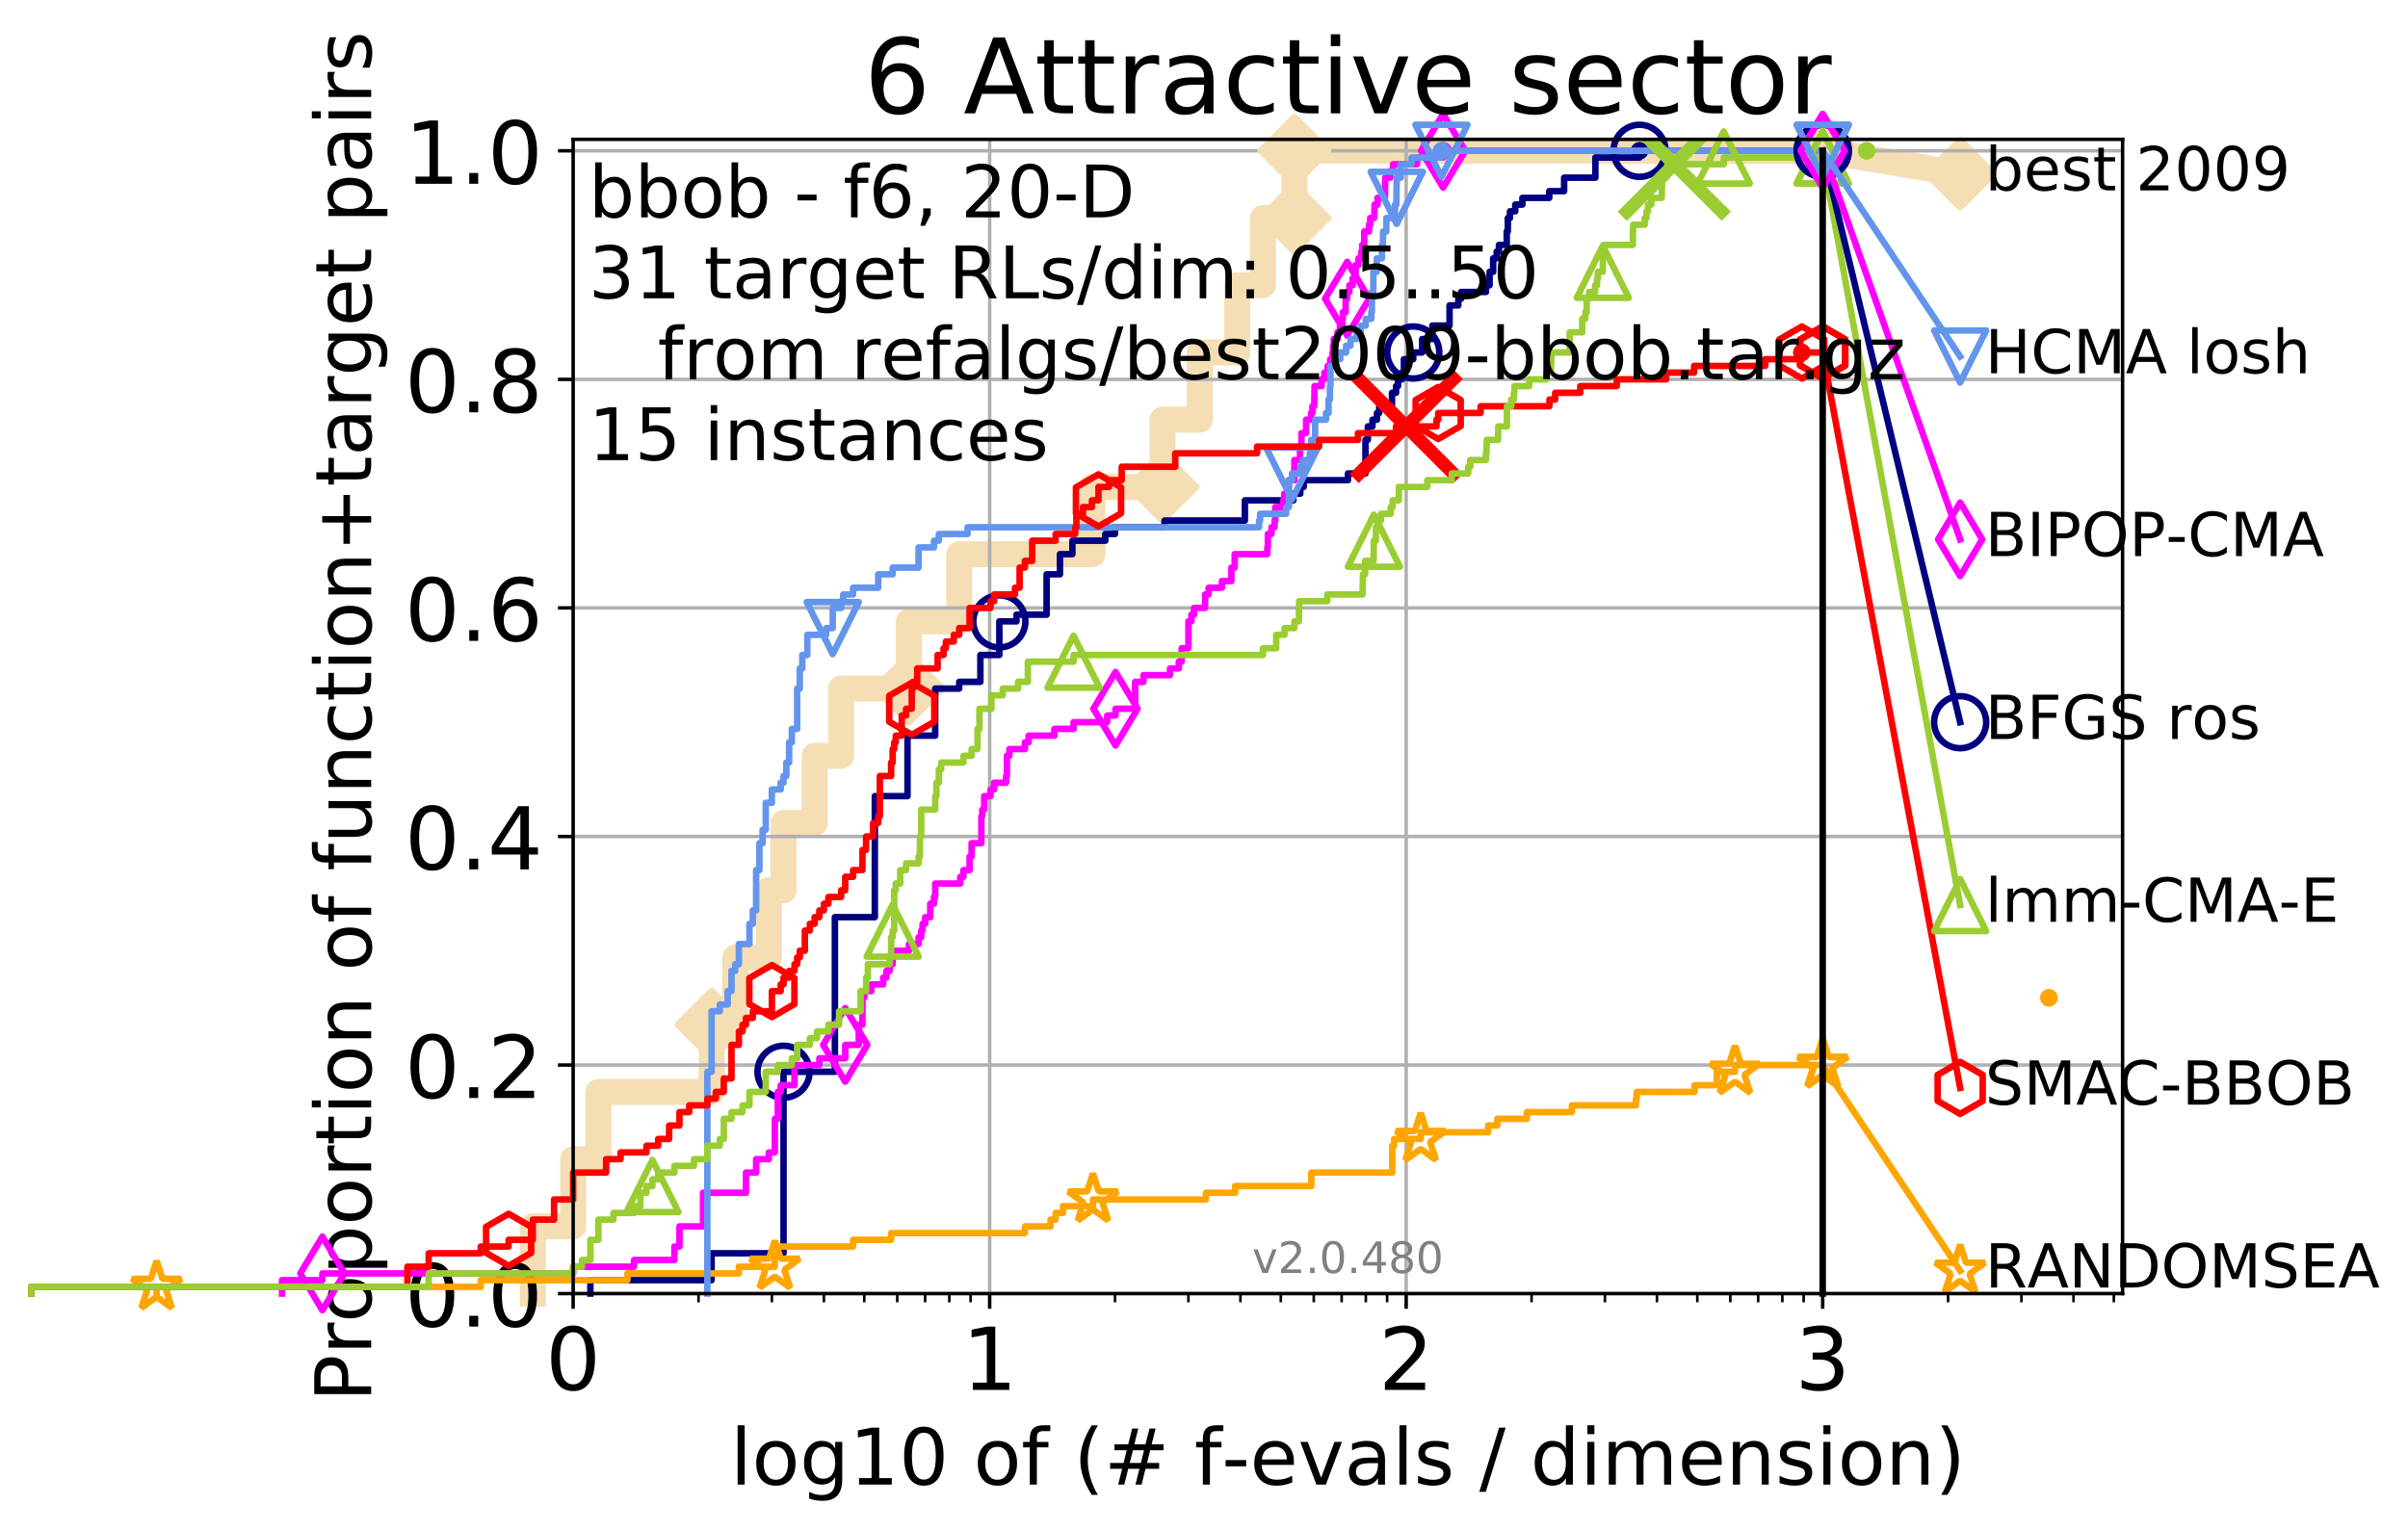 <?xml version="1.0" encoding="utf-8" standalone="no"?>
<!DOCTYPE svg PUBLIC "-//W3C//DTD SVG 1.1//EN"
  "http://www.w3.org/Graphics/SVG/1.1/DTD/svg11.dtd">
<!-- Created with matplotlib (http://matplotlib.org/) -->
<svg height="353pt" version="1.1" viewBox="0 0 555 353" width="555pt" xmlns="http://www.w3.org/2000/svg" xmlns:xlink="http://www.w3.org/1999/xlink">
 <defs>
  <style type="text/css">
*{stroke-linecap:butt;stroke-linejoin:round;}
  </style>
 </defs>
 <g id="figure_1">
  <g id="patch_1">
   <path d="M 0 353.222 
L 555.7 353.222 
L 555.7 0 
L 0 0 
z
" style="fill:#ffffff;"/>
  </g>
  <g id="axes_1">
   <g id="patch_2">
    <path d="M 132.099 298.245 
L 489.219 298.245 
L 489.219 32.133 
L 132.099 32.133 
z
" style="fill:#ffffff;"/>
   </g>
   <g id="line2d_1">
    <path d="M 122.796 298.245 
L 122.796 282.747 
L 132.099 282.747 
L 132.099 267.248 
L 137.926 267.248 
L 137.926 251.749 
L 164.013 251.749 
L 164.013 236.251 
L 169.459 236.251 
L 169.459 220.752 
L 177.202 220.752 
L 177.202 205.253 
L 180.593 205.253 
L 180.593 189.755 
L 187.758 189.755 
L 187.758 174.256 
L 193.87 174.256 
L 193.87 158.757 
L 209.492 158.757 
L 209.492 143.259 
L 221.077 143.259 
L 221.077 127.76 
L 251.786 127.76 
L 251.786 112.261 
L 267.936 112.261 
L 267.936 96.763 
L 276.528 96.763 
L 276.528 81.264 
L 285.161 81.264 
L 285.161 65.765 
L 291.084 65.765 
L 291.084 50.267 
L 298.331 50.267 
L 298.331 34.768 
L 420.099 34.768 
" style="fill:none;stroke:#f5deb3;stroke-linecap:square;stroke-width:6;"/>
   </g>
   <g id="line2d_2"/>
   <g id="line2d_3">
    <path d="M 420.099 34.768 
L 451.779 40.038 
" style="fill:none;stroke:#f5deb3;stroke-linecap:square;stroke-width:6;"/>
    <defs>
     <path d="M -0 7.778 
L 7.778 0 
L 0 -7.778 
L -7.778 -0 
z
" id="m399d76595e" style="stroke:#f5deb3;stroke-linejoin:miter;stroke-width:1.5;"/>
    </defs>
    <g>
     <use style="fill:#f5deb3;stroke:#f5deb3;stroke-linejoin:miter;stroke-width:1.5;" x="420.099" xlink:href="#m399d76595e" y="34.768"/>
     <use style="fill:#f5deb3;stroke:#f5deb3;stroke-linejoin:miter;stroke-width:1.5;" x="451.779" xlink:href="#m399d76595e" y="40.038"/>
    </g>
   </g>
   <g id="matplotlib.axis_1">
    <g id="xtick_1">
     <g id="line2d_4">
      <path clip-path="url(#p507a28500f)" d="M 132.099 298.245 
L 132.099 32.133 
" style="fill:none;stroke:#b0b0b0;stroke-linecap:square;stroke-width:0.8;"/>
     </g>
     <g id="line2d_5">
      <defs>
       <path d="M 0 0 
L 0 3.5 
" id="m21cc55baaa" style="stroke:#000000;stroke-width:0.8;"/>
      </defs>
      <g>
       <use style="stroke:#000000;stroke-width:0.8;" x="132.099" xlink:href="#m21cc55baaa" y="298.245"/>
      </g>
     </g>
     <g id="text_1">
      <!-- 0 -->
      <defs>
       <path d="M 31.781 66.406 
Q 24.172 66.406 20.328 58.906 
Q 16.5 51.422 16.5 36.375 
Q 16.5 21.391 20.328 13.891 
Q 24.172 6.391 31.781 6.391 
Q 39.453 6.391 43.281 13.891 
Q 47.125 21.391 47.125 36.375 
Q 47.125 51.422 43.281 58.906 
Q 39.453 66.406 31.781 66.406 
z
M 31.781 74.219 
Q 44.047 74.219 50.516 64.516 
Q 56.984 54.828 56.984 36.375 
Q 56.984 17.969 50.516 8.266 
Q 44.047 -1.422 31.781 -1.422 
Q 19.531 -1.422 13.062 8.266 
Q 6.594 17.969 6.594 36.375 
Q 6.594 54.828 13.062 64.516 
Q 19.531 74.219 31.781 74.219 
z
" id="DejaVuSans-30"/>
      </defs>
      <g transform="translate(125.736 320.442)scale(0.2 -0.2)">
       <use xlink:href="#DejaVuSans-30"/>
      </g>
     </g>
    </g>
    <g id="xtick_2">
     <g id="line2d_6">
      <path clip-path="url(#p507a28500f)" d="M 228.099 298.245 
L 228.099 32.133 
" style="fill:none;stroke:#b0b0b0;stroke-linecap:square;stroke-width:0.8;"/>
     </g>
     <g id="line2d_7">
      <g>
       <use style="stroke:#000000;stroke-width:0.8;" x="228.099" xlink:href="#m21cc55baaa" y="298.245"/>
      </g>
     </g>
     <g id="text_2">
      <!-- 1 -->
      <defs>
       <path d="M 12.406 8.297 
L 28.516 8.297 
L 28.516 63.922 
L 10.984 60.406 
L 10.984 69.391 
L 28.422 72.906 
L 38.281 72.906 
L 38.281 8.297 
L 54.391 8.297 
L 54.391 0 
L 12.406 0 
z
" id="DejaVuSans-31"/>
      </defs>
      <g transform="translate(221.736 320.442)scale(0.2 -0.2)">
       <use xlink:href="#DejaVuSans-31"/>
      </g>
     </g>
    </g>
    <g id="xtick_3">
     <g id="line2d_8">
      <path clip-path="url(#p507a28500f)" d="M 324.099 298.245 
L 324.099 32.133 
" style="fill:none;stroke:#b0b0b0;stroke-linecap:square;stroke-width:0.8;"/>
     </g>
     <g id="line2d_9">
      <g>
       <use style="stroke:#000000;stroke-width:0.8;" x="324.099" xlink:href="#m21cc55baaa" y="298.245"/>
      </g>
     </g>
     <g id="text_3">
      <!-- 2 -->
      <defs>
       <path d="M 19.188 8.297 
L 53.609 8.297 
L 53.609 0 
L 7.328 0 
L 7.328 8.297 
Q 12.938 14.109 22.625 23.891 
Q 32.328 33.688 34.812 36.531 
Q 39.547 41.844 41.422 45.531 
Q 43.312 49.219 43.312 52.781 
Q 43.312 58.594 39.234 62.25 
Q 35.156 65.922 28.609 65.922 
Q 23.969 65.922 18.812 64.312 
Q 13.672 62.703 7.812 59.422 
L 7.812 69.391 
Q 13.766 71.781 18.938 73 
Q 24.125 74.219 28.422 74.219 
Q 39.75 74.219 46.484 68.547 
Q 53.219 62.891 53.219 53.422 
Q 53.219 48.922 51.531 44.891 
Q 49.859 40.875 45.406 35.406 
Q 44.188 33.984 37.641 27.219 
Q 31.109 20.453 19.188 8.297 
z
" id="DejaVuSans-32"/>
      </defs>
      <g transform="translate(317.736 320.442)scale(0.2 -0.2)">
       <use xlink:href="#DejaVuSans-32"/>
      </g>
     </g>
    </g>
    <g id="xtick_4">
     <g id="line2d_10">
      <path clip-path="url(#p507a28500f)" d="M 420.099 298.245 
L 420.099 32.133 
" style="fill:none;stroke:#b0b0b0;stroke-linecap:square;stroke-width:0.8;"/>
     </g>
     <g id="line2d_11">
      <g>
       <use style="stroke:#000000;stroke-width:0.8;" x="420.099" xlink:href="#m21cc55baaa" y="298.245"/>
      </g>
     </g>
     <g id="text_4">
      <!-- 3 -->
      <defs>
       <path d="M 40.578 39.312 
Q 47.656 37.797 51.625 33 
Q 55.609 28.219 55.609 21.188 
Q 55.609 10.406 48.188 4.484 
Q 40.766 -1.422 27.094 -1.422 
Q 22.516 -1.422 17.656 -0.516 
Q 12.797 0.391 7.625 2.203 
L 7.625 11.719 
Q 11.719 9.328 16.594 8.109 
Q 21.484 6.891 26.812 6.891 
Q 36.078 6.891 40.938 10.547 
Q 45.797 14.203 45.797 21.188 
Q 45.797 27.641 41.281 31.266 
Q 36.766 34.906 28.719 34.906 
L 20.219 34.906 
L 20.219 43.016 
L 29.109 43.016 
Q 36.375 43.016 40.234 45.922 
Q 44.094 48.828 44.094 54.297 
Q 44.094 59.906 40.109 62.906 
Q 36.141 65.922 28.719 65.922 
Q 24.656 65.922 20.016 65.031 
Q 15.375 64.156 9.812 62.312 
L 9.812 71.094 
Q 15.438 72.656 20.344 73.438 
Q 25.25 74.219 29.594 74.219 
Q 40.828 74.219 47.359 69.109 
Q 53.906 64.016 53.906 55.328 
Q 53.906 49.266 50.438 45.094 
Q 46.969 40.922 40.578 39.312 
z
" id="DejaVuSans-33"/>
      </defs>
      <g transform="translate(413.736 320.442)scale(0.2 -0.2)">
       <use xlink:href="#DejaVuSans-33"/>
      </g>
     </g>
    </g>
    <g id="xtick_5">
     <g id="line2d_12">
      <defs>
       <path d="M 0 0 
L 0 2 
" id="mefcc2e325e" style="stroke:#000000;stroke-width:0.6;"/>
      </defs>
      <g>
       <use style="stroke:#000000;stroke-width:0.6;" x="160.998" xlink:href="#mefcc2e325e" y="298.245"/>
      </g>
     </g>
    </g>
    <g id="xtick_6">
     <g id="line2d_13">
      <g>
       <use style="stroke:#000000;stroke-width:0.6;" x="177.903" xlink:href="#mefcc2e325e" y="298.245"/>
      </g>
     </g>
    </g>
    <g id="xtick_7">
     <g id="line2d_14">
      <g>
       <use style="stroke:#000000;stroke-width:0.6;" x="189.897" xlink:href="#mefcc2e325e" y="298.245"/>
      </g>
     </g>
    </g>
    <g id="xtick_8">
     <g id="line2d_15">
      <g>
       <use style="stroke:#000000;stroke-width:0.6;" x="199.2" xlink:href="#mefcc2e325e" y="298.245"/>
      </g>
     </g>
    </g>
    <g id="xtick_9">
     <g id="line2d_16">
      <g>
       <use style="stroke:#000000;stroke-width:0.6;" x="206.801" xlink:href="#mefcc2e325e" y="298.245"/>
      </g>
     </g>
    </g>
    <g id="xtick_10">
     <g id="line2d_17">
      <g>
       <use style="stroke:#000000;stroke-width:0.6;" x="213.228" xlink:href="#mefcc2e325e" y="298.245"/>
      </g>
     </g>
    </g>
    <g id="xtick_11">
     <g id="line2d_18">
      <g>
       <use style="stroke:#000000;stroke-width:0.6;" x="218.796" xlink:href="#mefcc2e325e" y="298.245"/>
      </g>
     </g>
    </g>
    <g id="xtick_12">
     <g id="line2d_19">
      <g>
       <use style="stroke:#000000;stroke-width:0.6;" x="223.706" xlink:href="#mefcc2e325e" y="298.245"/>
      </g>
     </g>
    </g>
    <g id="xtick_13">
     <g id="line2d_20">
      <g>
       <use style="stroke:#000000;stroke-width:0.6;" x="256.998" xlink:href="#mefcc2e325e" y="298.245"/>
      </g>
     </g>
    </g>
    <g id="xtick_14">
     <g id="line2d_21">
      <g>
       <use style="stroke:#000000;stroke-width:0.6;" x="273.903" xlink:href="#mefcc2e325e" y="298.245"/>
      </g>
     </g>
    </g>
    <g id="xtick_15">
     <g id="line2d_22">
      <g>
       <use style="stroke:#000000;stroke-width:0.6;" x="285.897" xlink:href="#mefcc2e325e" y="298.245"/>
      </g>
     </g>
    </g>
    <g id="xtick_16">
     <g id="line2d_23">
      <g>
       <use style="stroke:#000000;stroke-width:0.6;" x="295.2" xlink:href="#mefcc2e325e" y="298.245"/>
      </g>
     </g>
    </g>
    <g id="xtick_17">
     <g id="line2d_24">
      <g>
       <use style="stroke:#000000;stroke-width:0.6;" x="302.801" xlink:href="#mefcc2e325e" y="298.245"/>
      </g>
     </g>
    </g>
    <g id="xtick_18">
     <g id="line2d_25">
      <g>
       <use style="stroke:#000000;stroke-width:0.6;" x="309.228" xlink:href="#mefcc2e325e" y="298.245"/>
      </g>
     </g>
    </g>
    <g id="xtick_19">
     <g id="line2d_26">
      <g>
       <use style="stroke:#000000;stroke-width:0.6;" x="314.796" xlink:href="#mefcc2e325e" y="298.245"/>
      </g>
     </g>
    </g>
    <g id="xtick_20">
     <g id="line2d_27">
      <g>
       <use style="stroke:#000000;stroke-width:0.6;" x="319.706" xlink:href="#mefcc2e325e" y="298.245"/>
      </g>
     </g>
    </g>
    <g id="xtick_21">
     <g id="line2d_28">
      <g>
       <use style="stroke:#000000;stroke-width:0.6;" x="352.998" xlink:href="#mefcc2e325e" y="298.245"/>
      </g>
     </g>
    </g>
    <g id="xtick_22">
     <g id="line2d_29">
      <g>
       <use style="stroke:#000000;stroke-width:0.6;" x="369.903" xlink:href="#mefcc2e325e" y="298.245"/>
      </g>
     </g>
    </g>
    <g id="xtick_23">
     <g id="line2d_30">
      <g>
       <use style="stroke:#000000;stroke-width:0.6;" x="381.897" xlink:href="#mefcc2e325e" y="298.245"/>
      </g>
     </g>
    </g>
    <g id="xtick_24">
     <g id="line2d_31">
      <g>
       <use style="stroke:#000000;stroke-width:0.6;" x="391.2" xlink:href="#mefcc2e325e" y="298.245"/>
      </g>
     </g>
    </g>
    <g id="xtick_25">
     <g id="line2d_32">
      <g>
       <use style="stroke:#000000;stroke-width:0.6;" x="398.801" xlink:href="#mefcc2e325e" y="298.245"/>
      </g>
     </g>
    </g>
    <g id="xtick_26">
     <g id="line2d_33">
      <g>
       <use style="stroke:#000000;stroke-width:0.6;" x="405.228" xlink:href="#mefcc2e325e" y="298.245"/>
      </g>
     </g>
    </g>
    <g id="xtick_27">
     <g id="line2d_34">
      <g>
       <use style="stroke:#000000;stroke-width:0.6;" x="410.796" xlink:href="#mefcc2e325e" y="298.245"/>
      </g>
     </g>
    </g>
    <g id="xtick_28">
     <g id="line2d_35">
      <g>
       <use style="stroke:#000000;stroke-width:0.6;" x="415.706" xlink:href="#mefcc2e325e" y="298.245"/>
      </g>
     </g>
    </g>
    <g id="xtick_29">
     <g id="line2d_36">
      <g>
       <use style="stroke:#000000;stroke-width:0.6;" x="448.998" xlink:href="#mefcc2e325e" y="298.245"/>
      </g>
     </g>
    </g>
    <g id="xtick_30">
     <g id="line2d_37">
      <g>
       <use style="stroke:#000000;stroke-width:0.6;" x="465.903" xlink:href="#mefcc2e325e" y="298.245"/>
      </g>
     </g>
    </g>
    <g id="xtick_31">
     <g id="line2d_38">
      <g>
       <use style="stroke:#000000;stroke-width:0.6;" x="477.897" xlink:href="#mefcc2e325e" y="298.245"/>
      </g>
     </g>
    </g>
    <g id="xtick_32">
     <g id="line2d_39">
      <g>
       <use style="stroke:#000000;stroke-width:0.6;" x="487.2" xlink:href="#mefcc2e325e" y="298.245"/>
      </g>
     </g>
    </g>
    <g id="text_5">
     <!-- log10 of (# f-evals / dimension) -->
     <defs>
      <path d="M 9.422 75.984 
L 18.406 75.984 
L 18.406 0 
L 9.422 0 
z
" id="DejaVuSans-6c"/>
      <path d="M 30.609 48.391 
Q 23.391 48.391 19.188 42.75 
Q 14.984 37.109 14.984 27.297 
Q 14.984 17.484 19.156 11.844 
Q 23.344 6.203 30.609 6.203 
Q 37.797 6.203 41.984 11.859 
Q 46.188 17.531 46.188 27.297 
Q 46.188 37.016 41.984 42.703 
Q 37.797 48.391 30.609 48.391 
z
M 30.609 56 
Q 42.328 56 49.016 48.375 
Q 55.719 40.766 55.719 27.297 
Q 55.719 13.875 49.016 6.219 
Q 42.328 -1.422 30.609 -1.422 
Q 18.844 -1.422 12.172 6.219 
Q 5.516 13.875 5.516 27.297 
Q 5.516 40.766 12.172 48.375 
Q 18.844 56 30.609 56 
z
" id="DejaVuSans-6f"/>
      <path d="M 45.406 27.984 
Q 45.406 37.75 41.375 43.109 
Q 37.359 48.484 30.078 48.484 
Q 22.859 48.484 18.828 43.109 
Q 14.797 37.75 14.797 27.984 
Q 14.797 18.266 18.828 12.891 
Q 22.859 7.516 30.078 7.516 
Q 37.359 7.516 41.375 12.891 
Q 45.406 18.266 45.406 27.984 
z
M 54.391 6.781 
Q 54.391 -7.172 48.188 -13.984 
Q 42 -20.797 29.203 -20.797 
Q 24.469 -20.797 20.266 -20.094 
Q 16.062 -19.391 12.109 -17.922 
L 12.109 -9.188 
Q 16.062 -11.328 19.922 -12.344 
Q 23.781 -13.375 27.781 -13.375 
Q 36.625 -13.375 41.016 -8.766 
Q 45.406 -4.156 45.406 5.172 
L 45.406 9.625 
Q 42.625 4.781 38.281 2.391 
Q 33.938 0 27.875 0 
Q 17.828 0 11.672 7.656 
Q 5.516 15.328 5.516 27.984 
Q 5.516 40.672 11.672 48.328 
Q 17.828 56 27.875 56 
Q 33.938 56 38.281 53.609 
Q 42.625 51.219 45.406 46.391 
L 45.406 54.688 
L 54.391 54.688 
z
" id="DejaVuSans-67"/>
      <path id="DejaVuSans-20"/>
      <path d="M 37.109 75.984 
L 37.109 68.5 
L 28.516 68.5 
Q 23.688 68.5 21.797 66.547 
Q 19.922 64.594 19.922 59.516 
L 19.922 54.688 
L 34.719 54.688 
L 34.719 47.703 
L 19.922 47.703 
L 19.922 0 
L 10.891 0 
L 10.891 47.703 
L 2.297 47.703 
L 2.297 54.688 
L 10.891 54.688 
L 10.891 58.5 
Q 10.891 67.625 15.141 71.797 
Q 19.391 75.984 28.609 75.984 
z
" id="DejaVuSans-66"/>
      <path d="M 31 75.875 
Q 24.469 64.656 21.281 53.656 
Q 18.109 42.672 18.109 31.391 
Q 18.109 20.125 21.312 9.062 
Q 24.516 -2 31 -13.188 
L 23.188 -13.188 
Q 15.875 -1.703 12.234 9.375 
Q 8.594 20.453 8.594 31.391 
Q 8.594 42.281 12.203 53.312 
Q 15.828 64.359 23.188 75.875 
z
" id="DejaVuSans-28"/>
      <path d="M 51.125 44 
L 36.922 44 
L 32.812 27.688 
L 47.125 27.688 
z
M 43.797 71.781 
L 38.719 51.516 
L 52.984 51.516 
L 58.109 71.781 
L 65.922 71.781 
L 60.891 51.516 
L 76.125 51.516 
L 76.125 44 
L 58.984 44 
L 54.984 27.688 
L 70.516 27.688 
L 70.516 20.219 
L 53.078 20.219 
L 48 0 
L 40.188 0 
L 45.219 20.219 
L 30.906 20.219 
L 25.875 0 
L 18.016 0 
L 23.094 20.219 
L 7.719 20.219 
L 7.719 27.688 
L 24.906 27.688 
L 29 44 
L 13.281 44 
L 13.281 51.516 
L 30.906 51.516 
L 35.891 71.781 
z
" id="DejaVuSans-23"/>
      <path d="M 4.891 31.391 
L 31.203 31.391 
L 31.203 23.391 
L 4.891 23.391 
z
" id="DejaVuSans-2d"/>
      <path d="M 56.203 29.594 
L 56.203 25.203 
L 14.891 25.203 
Q 15.484 15.922 20.484 11.062 
Q 25.484 6.203 34.422 6.203 
Q 39.594 6.203 44.453 7.469 
Q 49.312 8.734 54.109 11.281 
L 54.109 2.781 
Q 49.266 0.734 44.188 -0.344 
Q 39.109 -1.422 33.891 -1.422 
Q 20.797 -1.422 13.156 6.188 
Q 5.516 13.812 5.516 26.812 
Q 5.516 40.234 12.766 48.109 
Q 20.016 56 32.328 56 
Q 43.359 56 49.781 48.891 
Q 56.203 41.797 56.203 29.594 
z
M 47.219 32.234 
Q 47.125 39.594 43.094 43.984 
Q 39.062 48.391 32.422 48.391 
Q 24.906 48.391 20.391 44.141 
Q 15.875 39.891 15.188 32.172 
z
" id="DejaVuSans-65"/>
      <path d="M 2.984 54.688 
L 12.5 54.688 
L 29.594 8.797 
L 46.688 54.688 
L 56.203 54.688 
L 35.688 0 
L 23.484 0 
z
" id="DejaVuSans-76"/>
      <path d="M 34.281 27.484 
Q 23.391 27.484 19.188 25 
Q 14.984 22.516 14.984 16.5 
Q 14.984 11.719 18.141 8.906 
Q 21.297 6.109 26.703 6.109 
Q 34.188 6.109 38.703 11.406 
Q 43.219 16.703 43.219 25.484 
L 43.219 27.484 
z
M 52.203 31.203 
L 52.203 0 
L 43.219 0 
L 43.219 8.297 
Q 40.141 3.328 35.547 0.953 
Q 30.953 -1.422 24.312 -1.422 
Q 15.922 -1.422 10.953 3.297 
Q 6 8.016 6 15.922 
Q 6 25.141 12.172 29.828 
Q 18.359 34.516 30.609 34.516 
L 43.219 34.516 
L 43.219 35.406 
Q 43.219 41.609 39.141 45 
Q 35.062 48.391 27.688 48.391 
Q 23 48.391 18.547 47.266 
Q 14.109 46.141 10.016 43.891 
L 10.016 52.203 
Q 14.938 54.109 19.578 55.047 
Q 24.219 56 28.609 56 
Q 40.484 56 46.344 49.844 
Q 52.203 43.703 52.203 31.203 
z
" id="DejaVuSans-61"/>
      <path d="M 44.281 53.078 
L 44.281 44.578 
Q 40.484 46.531 36.375 47.5 
Q 32.281 48.484 27.875 48.484 
Q 21.188 48.484 17.844 46.438 
Q 14.5 44.391 14.5 40.281 
Q 14.5 37.156 16.891 35.375 
Q 19.281 33.594 26.516 31.984 
L 29.594 31.297 
Q 39.156 29.25 43.188 25.516 
Q 47.219 21.781 47.219 15.094 
Q 47.219 7.469 41.188 3.016 
Q 35.156 -1.422 24.609 -1.422 
Q 20.219 -1.422 15.453 -0.562 
Q 10.688 0.297 5.422 2 
L 5.422 11.281 
Q 10.406 8.688 15.234 7.391 
Q 20.062 6.109 24.812 6.109 
Q 31.156 6.109 34.562 8.281 
Q 37.984 10.453 37.984 14.406 
Q 37.984 18.062 35.516 20.016 
Q 33.062 21.969 24.703 23.781 
L 21.578 24.516 
Q 13.234 26.266 9.516 29.906 
Q 5.812 33.547 5.812 39.891 
Q 5.812 47.609 11.281 51.797 
Q 16.75 56 26.812 56 
Q 31.781 56 36.172 55.266 
Q 40.578 54.547 44.281 53.078 
z
" id="DejaVuSans-73"/>
      <path d="M 25.391 72.906 
L 33.688 72.906 
L 8.297 -9.281 
L 0 -9.281 
z
" id="DejaVuSans-2f"/>
      <path d="M 45.406 46.391 
L 45.406 75.984 
L 54.391 75.984 
L 54.391 0 
L 45.406 0 
L 45.406 8.203 
Q 42.578 3.328 38.25 0.953 
Q 33.938 -1.422 27.875 -1.422 
Q 17.969 -1.422 11.734 6.484 
Q 5.516 14.406 5.516 27.297 
Q 5.516 40.188 11.734 48.094 
Q 17.969 56 27.875 56 
Q 33.938 56 38.25 53.625 
Q 42.578 51.266 45.406 46.391 
z
M 14.797 27.297 
Q 14.797 17.391 18.875 11.75 
Q 22.953 6.109 30.078 6.109 
Q 37.203 6.109 41.297 11.75 
Q 45.406 17.391 45.406 27.297 
Q 45.406 37.203 41.297 42.844 
Q 37.203 48.484 30.078 48.484 
Q 22.953 48.484 18.875 42.844 
Q 14.797 37.203 14.797 27.297 
z
" id="DejaVuSans-64"/>
      <path d="M 9.422 54.688 
L 18.406 54.688 
L 18.406 0 
L 9.422 0 
z
M 9.422 75.984 
L 18.406 75.984 
L 18.406 64.594 
L 9.422 64.594 
z
" id="DejaVuSans-69"/>
      <path d="M 52 44.188 
Q 55.375 50.25 60.062 53.125 
Q 64.75 56 71.094 56 
Q 79.641 56 84.281 50.016 
Q 88.922 44.047 88.922 33.016 
L 88.922 0 
L 79.891 0 
L 79.891 32.719 
Q 79.891 40.578 77.094 44.375 
Q 74.312 48.188 68.609 48.188 
Q 61.625 48.188 57.562 43.547 
Q 53.516 38.922 53.516 30.906 
L 53.516 0 
L 44.484 0 
L 44.484 32.719 
Q 44.484 40.625 41.703 44.406 
Q 38.922 48.188 33.109 48.188 
Q 26.219 48.188 22.156 43.531 
Q 18.109 38.875 18.109 30.906 
L 18.109 0 
L 9.078 0 
L 9.078 54.688 
L 18.109 54.688 
L 18.109 46.188 
Q 21.188 51.219 25.484 53.609 
Q 29.781 56 35.688 56 
Q 41.656 56 45.828 52.969 
Q 50 49.953 52 44.188 
z
" id="DejaVuSans-6d"/>
      <path d="M 54.891 33.016 
L 54.891 0 
L 45.906 0 
L 45.906 32.719 
Q 45.906 40.484 42.875 44.328 
Q 39.844 48.188 33.797 48.188 
Q 26.516 48.188 22.312 43.547 
Q 18.109 38.922 18.109 30.906 
L 18.109 0 
L 9.078 0 
L 9.078 54.688 
L 18.109 54.688 
L 18.109 46.188 
Q 21.344 51.125 25.703 53.562 
Q 30.078 56 35.797 56 
Q 45.219 56 50.047 50.172 
Q 54.891 44.344 54.891 33.016 
z
" id="DejaVuSans-6e"/>
      <path d="M 8.016 75.875 
L 15.828 75.875 
Q 23.141 64.359 26.781 53.312 
Q 30.422 42.281 30.422 31.391 
Q 30.422 20.453 26.781 9.375 
Q 23.141 -1.703 15.828 -13.188 
L 8.016 -13.188 
Q 14.5 -2 17.703 9.062 
Q 20.906 20.125 20.906 31.391 
Q 20.906 42.672 17.703 53.656 
Q 14.5 64.656 8.016 75.875 
z
" id="DejaVuSans-29"/>
     </defs>
     <g transform="translate(168.314 342.279)scale(0.18 -0.18)">
      <use xlink:href="#DejaVuSans-6c"/>
      <use x="27.783" xlink:href="#DejaVuSans-6f"/>
      <use x="88.965" xlink:href="#DejaVuSans-67"/>
      <use x="152.441" xlink:href="#DejaVuSans-31"/>
      <use x="216.064" xlink:href="#DejaVuSans-30"/>
      <use x="279.688" xlink:href="#DejaVuSans-20"/>
      <use x="311.475" xlink:href="#DejaVuSans-6f"/>
      <use x="372.656" xlink:href="#DejaVuSans-66"/>
      <use x="407.861" xlink:href="#DejaVuSans-20"/>
      <use x="439.648" xlink:href="#DejaVuSans-28"/>
      <use x="478.662" xlink:href="#DejaVuSans-23"/>
      <use x="562.451" xlink:href="#DejaVuSans-20"/>
      <use x="594.238" xlink:href="#DejaVuSans-66"/>
      <use x="629.365" xlink:href="#DejaVuSans-2d"/>
      <use x="665.449" xlink:href="#DejaVuSans-65"/>
      <use x="726.973" xlink:href="#DejaVuSans-76"/>
      <use x="786.152" xlink:href="#DejaVuSans-61"/>
      <use x="847.432" xlink:href="#DejaVuSans-6c"/>
      <use x="875.215" xlink:href="#DejaVuSans-73"/>
      <use x="927.314" xlink:href="#DejaVuSans-20"/>
      <use x="959.102" xlink:href="#DejaVuSans-2f"/>
      <use x="992.793" xlink:href="#DejaVuSans-20"/>
      <use x="1024.58" xlink:href="#DejaVuSans-64"/>
      <use x="1088.057" xlink:href="#DejaVuSans-69"/>
      <use x="1115.84" xlink:href="#DejaVuSans-6d"/>
      <use x="1213.252" xlink:href="#DejaVuSans-65"/>
      <use x="1274.775" xlink:href="#DejaVuSans-6e"/>
      <use x="1338.154" xlink:href="#DejaVuSans-73"/>
      <use x="1390.254" xlink:href="#DejaVuSans-69"/>
      <use x="1418.037" xlink:href="#DejaVuSans-6f"/>
      <use x="1479.219" xlink:href="#DejaVuSans-6e"/>
      <use x="1542.598" xlink:href="#DejaVuSans-29"/>
     </g>
    </g>
   </g>
   <g id="matplotlib.axis_2">
    <g id="ytick_1">
     <g id="line2d_40">
      <path clip-path="url(#p507a28500f)" d="M 132.099 298.245 
L 489.219 298.245 
" style="fill:none;stroke:#b0b0b0;stroke-linecap:square;stroke-width:0.8;"/>
     </g>
     <g id="line2d_41">
      <defs>
       <path d="M 0 0 
L -3.5 0 
" id="mc7165f8e18" style="stroke:#000000;stroke-width:0.8;"/>
      </defs>
      <g>
       <use style="stroke:#000000;stroke-width:0.8;" x="132.099" xlink:href="#mc7165f8e18" y="298.245"/>
      </g>
     </g>
     <g id="text_6">
      <!-- 0.0 -->
      <defs>
       <path d="M 10.688 12.406 
L 21 12.406 
L 21 0 
L 10.688 0 
z
" id="DejaVuSans-2e"/>
      </defs>
      <g transform="translate(93.293 305.844)scale(0.2 -0.2)">
       <use xlink:href="#DejaVuSans-30"/>
       <use x="63.623" xlink:href="#DejaVuSans-2e"/>
       <use x="95.41" xlink:href="#DejaVuSans-30"/>
      </g>
     </g>
    </g>
    <g id="ytick_2">
     <g id="line2d_42">
      <path clip-path="url(#p507a28500f)" d="M 132.099 245.55 
L 489.219 245.55 
" style="fill:none;stroke:#b0b0b0;stroke-linecap:square;stroke-width:0.8;"/>
     </g>
     <g id="line2d_43">
      <g>
       <use style="stroke:#000000;stroke-width:0.8;" x="132.099" xlink:href="#mc7165f8e18" y="245.55"/>
      </g>
     </g>
     <g id="text_7">
      <!-- 0.2 -->
      <g transform="translate(93.293 253.148)scale(0.2 -0.2)">
       <use xlink:href="#DejaVuSans-30"/>
       <use x="63.623" xlink:href="#DejaVuSans-2e"/>
       <use x="95.41" xlink:href="#DejaVuSans-32"/>
      </g>
     </g>
    </g>
    <g id="ytick_3">
     <g id="line2d_44">
      <path clip-path="url(#p507a28500f)" d="M 132.099 192.854 
L 489.219 192.854 
" style="fill:none;stroke:#b0b0b0;stroke-linecap:square;stroke-width:0.8;"/>
     </g>
     <g id="line2d_45">
      <g>
       <use style="stroke:#000000;stroke-width:0.8;" x="132.099" xlink:href="#mc7165f8e18" y="192.854"/>
      </g>
     </g>
     <g id="text_8">
      <!-- 0.4 -->
      <defs>
       <path d="M 37.797 64.312 
L 12.891 25.391 
L 37.797 25.391 
z
M 35.203 72.906 
L 47.609 72.906 
L 47.609 25.391 
L 58.016 25.391 
L 58.016 17.188 
L 47.609 17.188 
L 47.609 0 
L 37.797 0 
L 37.797 17.188 
L 4.891 17.188 
L 4.891 26.703 
z
" id="DejaVuSans-34"/>
      </defs>
      <g transform="translate(93.293 200.453)scale(0.2 -0.2)">
       <use xlink:href="#DejaVuSans-30"/>
       <use x="63.623" xlink:href="#DejaVuSans-2e"/>
       <use x="95.41" xlink:href="#DejaVuSans-34"/>
      </g>
     </g>
    </g>
    <g id="ytick_4">
     <g id="line2d_46">
      <path clip-path="url(#p507a28500f)" d="M 132.099 140.159 
L 489.219 140.159 
" style="fill:none;stroke:#b0b0b0;stroke-linecap:square;stroke-width:0.8;"/>
     </g>
     <g id="line2d_47">
      <g>
       <use style="stroke:#000000;stroke-width:0.8;" x="132.099" xlink:href="#mc7165f8e18" y="140.159"/>
      </g>
     </g>
     <g id="text_9">
      <!-- 0.6 -->
      <defs>
       <path d="M 33.016 40.375 
Q 26.375 40.375 22.484 35.828 
Q 18.609 31.297 18.609 23.391 
Q 18.609 15.531 22.484 10.953 
Q 26.375 6.391 33.016 6.391 
Q 39.656 6.391 43.531 10.953 
Q 47.406 15.531 47.406 23.391 
Q 47.406 31.297 43.531 35.828 
Q 39.656 40.375 33.016 40.375 
z
M 52.594 71.297 
L 52.594 62.312 
Q 48.875 64.062 45.094 64.984 
Q 41.312 65.922 37.594 65.922 
Q 27.828 65.922 22.672 59.328 
Q 17.531 52.734 16.797 39.406 
Q 19.672 43.656 24.016 45.922 
Q 28.375 48.188 33.594 48.188 
Q 44.578 48.188 50.953 41.516 
Q 57.328 34.859 57.328 23.391 
Q 57.328 12.156 50.688 5.359 
Q 44.047 -1.422 33.016 -1.422 
Q 20.359 -1.422 13.672 8.266 
Q 6.984 17.969 6.984 36.375 
Q 6.984 53.656 15.188 63.938 
Q 23.391 74.219 37.203 74.219 
Q 40.922 74.219 44.703 73.484 
Q 48.484 72.75 52.594 71.297 
z
" id="DejaVuSans-36"/>
      </defs>
      <g transform="translate(93.293 147.757)scale(0.2 -0.2)">
       <use xlink:href="#DejaVuSans-30"/>
       <use x="63.623" xlink:href="#DejaVuSans-2e"/>
       <use x="95.41" xlink:href="#DejaVuSans-36"/>
      </g>
     </g>
    </g>
    <g id="ytick_5">
     <g id="line2d_48">
      <path clip-path="url(#p507a28500f)" d="M 132.099 87.464 
L 489.219 87.464 
" style="fill:none;stroke:#b0b0b0;stroke-linecap:square;stroke-width:0.8;"/>
     </g>
     <g id="line2d_49">
      <g>
       <use style="stroke:#000000;stroke-width:0.8;" x="132.099" xlink:href="#mc7165f8e18" y="87.464"/>
      </g>
     </g>
     <g id="text_10">
      <!-- 0.8 -->
      <defs>
       <path d="M 31.781 34.625 
Q 24.75 34.625 20.719 30.859 
Q 16.703 27.094 16.703 20.516 
Q 16.703 13.922 20.719 10.156 
Q 24.75 6.391 31.781 6.391 
Q 38.812 6.391 42.859 10.172 
Q 46.922 13.969 46.922 20.516 
Q 46.922 27.094 42.891 30.859 
Q 38.875 34.625 31.781 34.625 
z
M 21.922 38.812 
Q 15.578 40.375 12.031 44.719 
Q 8.5 49.078 8.5 55.328 
Q 8.5 64.062 14.719 69.141 
Q 20.953 74.219 31.781 74.219 
Q 42.672 74.219 48.875 69.141 
Q 55.078 64.062 55.078 55.328 
Q 55.078 49.078 51.531 44.719 
Q 48 40.375 41.703 38.812 
Q 48.828 37.156 52.797 32.312 
Q 56.781 27.484 56.781 20.516 
Q 56.781 9.906 50.312 4.234 
Q 43.844 -1.422 31.781 -1.422 
Q 19.734 -1.422 13.25 4.234 
Q 6.781 9.906 6.781 20.516 
Q 6.781 27.484 10.781 32.312 
Q 14.797 37.156 21.922 38.812 
z
M 18.312 54.391 
Q 18.312 48.734 21.844 45.562 
Q 25.391 42.391 31.781 42.391 
Q 38.141 42.391 41.719 45.562 
Q 45.312 48.734 45.312 54.391 
Q 45.312 60.062 41.719 63.234 
Q 38.141 66.406 31.781 66.406 
Q 25.391 66.406 21.844 63.234 
Q 18.312 60.062 18.312 54.391 
z
" id="DejaVuSans-38"/>
      </defs>
      <g transform="translate(93.293 95.062)scale(0.2 -0.2)">
       <use xlink:href="#DejaVuSans-30"/>
       <use x="63.623" xlink:href="#DejaVuSans-2e"/>
       <use x="95.41" xlink:href="#DejaVuSans-38"/>
      </g>
     </g>
    </g>
    <g id="ytick_6">
     <g id="line2d_50">
      <path clip-path="url(#p507a28500f)" d="M 132.099 34.768 
L 489.219 34.768 
" style="fill:none;stroke:#b0b0b0;stroke-linecap:square;stroke-width:0.8;"/>
     </g>
     <g id="line2d_51">
      <g>
       <use style="stroke:#000000;stroke-width:0.8;" x="132.099" xlink:href="#mc7165f8e18" y="34.768"/>
      </g>
     </g>
     <g id="text_11">
      <!-- 1.0 -->
      <g transform="translate(93.293 42.367)scale(0.2 -0.2)">
       <use xlink:href="#DejaVuSans-31"/>
       <use x="63.623" xlink:href="#DejaVuSans-2e"/>
       <use x="95.41" xlink:href="#DejaVuSans-30"/>
      </g>
     </g>
    </g>
    <g id="text_12">
     <!-- Proportion of function+target pairs -->
     <defs>
      <path d="M 19.672 64.797 
L 19.672 37.406 
L 32.078 37.406 
Q 38.969 37.406 42.719 40.969 
Q 46.484 44.531 46.484 51.125 
Q 46.484 57.672 42.719 61.234 
Q 38.969 64.797 32.078 64.797 
z
M 9.812 72.906 
L 32.078 72.906 
Q 44.344 72.906 50.609 67.359 
Q 56.891 61.812 56.891 51.125 
Q 56.891 40.328 50.609 34.812 
Q 44.344 29.297 32.078 29.297 
L 19.672 29.297 
L 19.672 0 
L 9.812 0 
z
" id="DejaVuSans-50"/>
      <path d="M 41.109 46.297 
Q 39.594 47.172 37.812 47.578 
Q 36.031 48 33.891 48 
Q 26.266 48 22.188 43.047 
Q 18.109 38.094 18.109 28.812 
L 18.109 0 
L 9.078 0 
L 9.078 54.688 
L 18.109 54.688 
L 18.109 46.188 
Q 20.953 51.172 25.484 53.578 
Q 30.031 56 36.531 56 
Q 37.453 56 38.578 55.875 
Q 39.703 55.766 41.062 55.516 
z
" id="DejaVuSans-72"/>
      <path d="M 18.109 8.203 
L 18.109 -20.797 
L 9.078 -20.797 
L 9.078 54.688 
L 18.109 54.688 
L 18.109 46.391 
Q 20.953 51.266 25.266 53.625 
Q 29.594 56 35.594 56 
Q 45.562 56 51.781 48.094 
Q 58.016 40.188 58.016 27.297 
Q 58.016 14.406 51.781 6.484 
Q 45.562 -1.422 35.594 -1.422 
Q 29.594 -1.422 25.266 0.953 
Q 20.953 3.328 18.109 8.203 
z
M 48.688 27.297 
Q 48.688 37.203 44.609 42.844 
Q 40.531 48.484 33.406 48.484 
Q 26.266 48.484 22.188 42.844 
Q 18.109 37.203 18.109 27.297 
Q 18.109 17.391 22.188 11.75 
Q 26.266 6.109 33.406 6.109 
Q 40.531 6.109 44.609 11.75 
Q 48.688 17.391 48.688 27.297 
z
" id="DejaVuSans-70"/>
      <path d="M 18.312 70.219 
L 18.312 54.688 
L 36.812 54.688 
L 36.812 47.703 
L 18.312 47.703 
L 18.312 18.016 
Q 18.312 11.328 20.141 9.422 
Q 21.969 7.516 27.594 7.516 
L 36.812 7.516 
L 36.812 0 
L 27.594 0 
Q 17.188 0 13.234 3.875 
Q 9.281 7.766 9.281 18.016 
L 9.281 47.703 
L 2.688 47.703 
L 2.688 54.688 
L 9.281 54.688 
L 9.281 70.219 
z
" id="DejaVuSans-74"/>
      <path d="M 8.5 21.578 
L 8.5 54.688 
L 17.484 54.688 
L 17.484 21.922 
Q 17.484 14.156 20.5 10.266 
Q 23.531 6.391 29.594 6.391 
Q 36.859 6.391 41.078 11.031 
Q 45.312 15.672 45.312 23.688 
L 45.312 54.688 
L 54.297 54.688 
L 54.297 0 
L 45.312 0 
L 45.312 8.406 
Q 42.047 3.422 37.719 1 
Q 33.406 -1.422 27.688 -1.422 
Q 18.266 -1.422 13.375 4.438 
Q 8.5 10.297 8.5 21.578 
z
M 31.109 56 
z
" id="DejaVuSans-75"/>
      <path d="M 48.781 52.594 
L 48.781 44.188 
Q 44.969 46.297 41.141 47.344 
Q 37.312 48.391 33.406 48.391 
Q 24.656 48.391 19.812 42.844 
Q 14.984 37.312 14.984 27.297 
Q 14.984 17.281 19.812 11.734 
Q 24.656 6.203 33.406 6.203 
Q 37.312 6.203 41.141 7.25 
Q 44.969 8.297 48.781 10.406 
L 48.781 2.094 
Q 45.016 0.344 40.984 -0.531 
Q 36.969 -1.422 32.422 -1.422 
Q 20.062 -1.422 12.781 6.344 
Q 5.516 14.109 5.516 27.297 
Q 5.516 40.672 12.859 48.328 
Q 20.219 56 33.016 56 
Q 37.156 56 41.109 55.141 
Q 45.062 54.297 48.781 52.594 
z
" id="DejaVuSans-63"/>
      <path d="M 46 62.703 
L 46 35.5 
L 73.188 35.5 
L 73.188 27.203 
L 46 27.203 
L 46 0 
L 37.797 0 
L 37.797 27.203 
L 10.594 27.203 
L 10.594 35.5 
L 37.797 35.5 
L 37.797 62.703 
z
" id="DejaVuSans-2b"/>
     </defs>
     <g transform="translate(85.549 323.179)rotate(-90)scale(0.18 -0.18)">
      <use xlink:href="#DejaVuSans-50"/>
      <use x="60.287" xlink:href="#DejaVuSans-72"/>
      <use x="101.369" xlink:href="#DejaVuSans-6f"/>
      <use x="162.551" xlink:href="#DejaVuSans-70"/>
      <use x="226.027" xlink:href="#DejaVuSans-6f"/>
      <use x="287.209" xlink:href="#DejaVuSans-72"/>
      <use x="328.322" xlink:href="#DejaVuSans-74"/>
      <use x="367.531" xlink:href="#DejaVuSans-69"/>
      <use x="395.314" xlink:href="#DejaVuSans-6f"/>
      <use x="456.496" xlink:href="#DejaVuSans-6e"/>
      <use x="519.875" xlink:href="#DejaVuSans-20"/>
      <use x="551.662" xlink:href="#DejaVuSans-6f"/>
      <use x="612.844" xlink:href="#DejaVuSans-66"/>
      <use x="648.049" xlink:href="#DejaVuSans-20"/>
      <use x="679.836" xlink:href="#DejaVuSans-66"/>
      <use x="715.041" xlink:href="#DejaVuSans-75"/>
      <use x="778.42" xlink:href="#DejaVuSans-6e"/>
      <use x="841.799" xlink:href="#DejaVuSans-63"/>
      <use x="896.779" xlink:href="#DejaVuSans-74"/>
      <use x="935.988" xlink:href="#DejaVuSans-69"/>
      <use x="963.771" xlink:href="#DejaVuSans-6f"/>
      <use x="1024.953" xlink:href="#DejaVuSans-6e"/>
      <use x="1088.332" xlink:href="#DejaVuSans-2b"/>
      <use x="1172.121" xlink:href="#DejaVuSans-74"/>
      <use x="1211.33" xlink:href="#DejaVuSans-61"/>
      <use x="1272.609" xlink:href="#DejaVuSans-72"/>
      <use x="1313.707" xlink:href="#DejaVuSans-67"/>
      <use x="1377.184" xlink:href="#DejaVuSans-65"/>
      <use x="1438.707" xlink:href="#DejaVuSans-74"/>
      <use x="1477.916" xlink:href="#DejaVuSans-20"/>
      <use x="1509.703" xlink:href="#DejaVuSans-70"/>
      <use x="1573.18" xlink:href="#DejaVuSans-61"/>
      <use x="1634.459" xlink:href="#DejaVuSans-69"/>
      <use x="1662.242" xlink:href="#DejaVuSans-72"/>
      <use x="1703.355" xlink:href="#DejaVuSans-73"/>
     </g>
    </g>
   </g>
   <g id="line2d_52">
    <defs>
     <path d="M 0 1.5 
C 0.398 1.5 0.779 1.342 1.061 1.061 
C 1.342 0.779 1.5 0.398 1.5 0 
C 1.5 -0.398 1.342 -0.779 1.061 -1.061 
C 0.779 -1.342 0.398 -1.5 0 -1.5 
C -0.398 -1.5 -0.779 -1.342 -1.061 -1.061 
C -1.342 -0.779 -1.5 -0.398 -1.5 0 
C -1.5 0.398 -1.342 0.779 -1.061 1.061 
C -0.779 1.342 -0.398 1.5 0 1.5 
z
" id="m846eebcbc4" style="stroke:#f5deb3;"/>
    </defs>
    <g>
     <use style="fill:#f5deb3;stroke:#f5deb3;" x="298.331" xlink:href="#m846eebcbc4" y="34.768"/>
     <use style="fill:#f5deb3;stroke:#f5deb3;" x="298.331" xlink:href="#m846eebcbc4" y="34.768"/>
    </g>
   </g>
   <g id="line2d_53">
    <g>
     <use style="fill:#f5deb3;stroke:#f5deb3;stroke-linejoin:miter;stroke-width:1.5;" x="164.013" xlink:href="#m399d76595e" y="236.251"/>
     <use style="fill:#f5deb3;stroke:#f5deb3;stroke-linejoin:miter;stroke-width:1.5;" x="209.492" xlink:href="#m399d76595e" y="158.757"/>
     <use style="fill:#f5deb3;stroke:#f5deb3;stroke-linejoin:miter;stroke-width:1.5;" x="267.936" xlink:href="#m399d76595e" y="112.261"/>
     <use style="fill:#f5deb3;stroke:#f5deb3;stroke-linejoin:miter;stroke-width:1.5;" x="298.331" xlink:href="#m399d76595e" y="50.267"/>
     <use style="fill:#f5deb3;stroke:#f5deb3;stroke-linejoin:miter;stroke-width:1.5;" x="298.331" xlink:href="#m399d76595e" y="34.768"/>
     <use style="fill:#f5deb3;stroke:#f5deb3;stroke-linejoin:miter;stroke-width:1.5;" x="420.099" xlink:href="#m399d76595e" y="34.768"/>
    </g>
   </g>
   <g id="line2d_54">
    <defs>
     <path d="M 0 1.5 
C 0.398 1.5 0.779 1.342 1.061 1.061 
C 1.342 0.779 1.5 0.398 1.5 0 
C 1.5 -0.398 1.342 -0.779 1.061 -1.061 
C 0.779 -1.342 0.398 -1.5 0 -1.5 
C -0.398 -1.5 -0.779 -1.342 -1.061 -1.061 
C -1.342 -0.779 -1.5 -0.398 -1.5 0 
C -1.5 0.398 -1.342 0.779 -1.061 1.061 
C -0.779 1.342 -0.398 1.5 0 1.5 
z
" id="m299a30ccaa" style="stroke:#000080;"/>
    </defs>
    <g>
     <use style="fill:#000080;stroke:#000080;" x="377.89" xlink:href="#m299a30ccaa" y="34.768"/>
     <use style="fill:#000080;stroke:#000080;" x="377.89" xlink:href="#m299a30ccaa" y="34.768"/>
    </g>
   </g>
   <g id="line2d_55">
    <path d="M 136.073 298.245 
L 136.073 295.146 
L 164.013 295.146 
L 164.013 288.946 
L 180.593 288.946 
L 180.593 247.1 
L 192.424 247.1 
L 192.424 211.453 
L 201.629 211.453 
L 201.629 183.555 
L 209.165 183.555 
L 209.165 169.606 
L 215.545 169.606 
L 215.545 158.757 
L 221.077 158.757 
L 221.077 157.208 
L 225.96 157.208 
L 225.96 151.008 
L 230.331 151.008 
L 230.331 143.259 
L 234.287 143.259 
L 234.287 141.709 
L 241.224 141.709 
L 241.224 132.41 
L 244.303 132.41 
L 244.303 127.76 
L 247.17 127.76 
L 247.17 124.66 
L 254.749 124.66 
L 254.749 123.111 
L 256.998 123.111 
L 256.998 121.561 
L 268.415 121.561 
L 268.415 120.011 
L 286.926 120.011 
L 286.926 115.361 
L 298.099 115.361 
L 298.099 113.811 
L 299.701 113.811 
L 299.701 112.261 
L 300.48 112.261 
L 300.48 110.712 
L 310.691 110.712 
L 310.691 109.162 
L 314.717 109.162 
L 314.717 101.412 
L 315.262 101.412 
L 315.262 98.313 
L 316.33 98.313 
L 316.33 96.763 
L 317.372 96.763 
L 317.372 95.213 
L 317.883 95.213 
L 317.883 93.663 
L 320.826 93.663 
L 320.826 90.563 
L 321.762 90.563 
L 321.762 89.013 
L 322.223 89.013 
L 322.223 87.464 
L 323.129 87.464 
L 323.129 85.914 
L 323.574 85.914 
L 323.574 82.814 
L 325.734 82.814 
L 325.734 81.264 
L 327.787 81.264 
L 327.787 78.164 
L 330.125 78.164 
L 330.125 75.065 
L 334.097 75.065 
L 334.097 70.415 
L 336.114 70.415 
L 336.114 68.865 
L 336.765 68.865 
L 336.765 67.315 
L 342.492 67.315 
L 342.492 65.765 
L 343.328 65.765 
L 343.328 62.666 
L 344.148 62.666 
L 344.148 59.566 
L 344.952 59.566 
L 344.952 58.016 
L 345.48 58.016 
L 345.48 56.466 
L 347.275 56.466 
L 347.275 53.367 
L 347.526 53.367 
L 347.526 50.267 
L 348.022 50.267 
L 348.022 48.717 
L 349.237 48.717 
L 349.237 47.167 
L 350.881 47.167 
L 350.881 45.617 
L 357.076 45.617 
L 357.076 44.067 
L 360.504 44.067 
L 360.504 40.968 
L 367.705 40.968 
L 367.705 36.318 
L 377.89 36.318 
L 377.89 34.768 
L 420.099 34.768 
" style="fill:none;stroke:#000080;stroke-linecap:square;stroke-width:1.5;"/>
   </g>
   <g id="line2d_56">
    <defs>
     <path d="M 0 6 
C 1.591 6 3.117 5.368 4.243 4.243 
C 5.368 3.117 6 1.591 6 0 
C 6 -1.591 5.368 -3.117 4.243 -4.243 
C 3.117 -5.368 1.591 -6 0 -6 
C -1.591 -6 -3.117 -5.368 -4.243 -4.243 
C -5.368 -3.117 -6 -1.591 -6 0 
C -6 1.591 -5.368 3.117 -4.243 4.243 
C -3.117 5.368 -1.591 6 0 6 
z
" id="mf9e32ea141" style="stroke:#000080;stroke-width:1.5;"/>
    </defs>
    <g>
     <use style="fill:none;stroke:#000080;stroke-width:1.5;" x="180.593" xlink:href="#mf9e32ea141" y="247.1"/>
     <use style="fill:none;stroke:#000080;stroke-width:1.5;" x="230.331" xlink:href="#mf9e32ea141" y="143.259"/>
     <use style="fill:none;stroke:#000080;stroke-width:1.5;" x="325.734" xlink:href="#mf9e32ea141" y="81.264"/>
     <use style="fill:none;stroke:#000080;stroke-width:1.5;" x="377.89" xlink:href="#mf9e32ea141" y="34.768"/>
     <use style="fill:none;stroke:#000080;stroke-width:1.5;" x="420.099" xlink:href="#mf9e32ea141" y="34.768"/>
    </g>
   </g>
   <g id="line2d_57"/>
   <g id="line2d_58">
    <defs>
     <path d="M 0 1.5 
C 0.398 1.5 0.779 1.342 1.061 1.061 
C 1.342 0.779 1.5 0.398 1.5 0 
C 1.5 -0.398 1.342 -0.779 1.061 -1.061 
C 0.779 -1.342 0.398 -1.5 0 -1.5 
C -0.398 -1.5 -0.779 -1.342 -1.061 -1.061 
C -1.342 -0.779 -1.5 -0.398 -1.5 0 
C -1.5 0.398 -1.342 0.779 -1.061 1.061 
C -0.779 1.342 -0.398 1.5 0 1.5 
z
" id="m9f12a548fd" style="stroke:#ff00ff;"/>
    </defs>
    <g>
     <use style="fill:#ff00ff;stroke:#ff00ff;" x="332.611" xlink:href="#m9f12a548fd" y="34.768"/>
     <use style="fill:#ff00ff;stroke:#ff00ff;" x="332.611" xlink:href="#m9f12a548fd" y="34.768"/>
    </g>
   </g>
   <g id="line2d_59">
    <path d="M 64.998 298.245 
L 64.998 295.146 
L 74.301 295.146 
L 74.301 293.596 
L 132.099 293.596 
L 132.099 292.046 
L 146.127 292.046 
L 146.127 290.496 
L 155.431 290.496 
L 155.431 287.396 
L 156.605 287.396 
L 156.605 282.747 
L 162.027 282.747 
L 162.027 274.997 
L 171.936 274.997 
L 171.936 270.348 
L 174.275 270.348 
L 174.275 267.248 
L 177.202 267.248 
L 177.202 265.698 
L 178.592 265.698 
L 178.592 257.949 
L 179.27 257.949 
L 179.27 251.749 
L 179.937 251.749 
L 179.937 250.2 
L 183.121 250.2 
L 183.121 245.55 
L 188.841 245.55 
L 188.841 244 
L 194.807 244 
L 194.807 240.9 
L 197.93 240.9 
L 197.93 236.251 
L 198.781 236.251 
L 198.781 230.051 
L 199.2 230.051 
L 199.2 228.501 
L 200.835 228.501 
L 200.835 226.952 
L 203.551 226.952 
L 203.551 225.402 
L 204.296 225.402 
L 204.296 223.852 
L 205.027 223.852 
L 205.027 222.302 
L 205.746 222.302 
L 205.746 220.752 
L 206.101 220.752 
L 206.101 219.202 
L 209.492 219.202 
L 209.492 217.652 
L 211.712 217.652 
L 211.712 216.102 
L 212.325 216.102 
L 212.325 214.553 
L 212.628 214.553 
L 212.628 213.003 
L 213.228 213.003 
L 213.228 211.453 
L 214.403 211.453 
L 214.403 208.353 
L 215.262 208.353 
L 215.262 206.803 
L 215.545 206.803 
L 215.545 203.704 
L 221.323 203.704 
L 221.323 202.154 
L 222.052 202.154 
L 222.052 200.604 
L 223.474 200.604 
L 223.474 197.504 
L 223.937 197.504 
L 223.937 194.404 
L 226.179 194.404 
L 226.179 188.205 
L 226.397 188.205 
L 226.397 186.655 
L 226.829 186.655 
L 226.829 183.555 
L 228.307 183.555 
L 228.307 182.005 
L 229.128 182.005 
L 229.128 180.456 
L 231.883 180.456 
L 231.883 178.906 
L 232.073 178.906 
L 232.073 174.256 
L 232.637 174.256 
L 232.637 172.706 
L 236.218 172.706 
L 236.218 171.156 
L 237.067 171.156 
L 237.067 169.606 
L 243.011 169.606 
L 243.011 168.057 
L 247.433 168.057 
L 247.433 166.507 
L 255.187 166.507 
L 255.187 164.957 
L 257.102 164.957 
L 257.102 163.407 
L 261.63 163.407 
L 261.63 157.208 
L 263.544 157.208 
L 263.544 155.658 
L 269.664 155.658 
L 269.664 154.108 
L 271.691 154.108 
L 271.691 152.558 
L 272.345 152.558 
L 272.345 149.458 
L 273.903 149.458 
L 273.903 143.259 
L 274.592 143.259 
L 274.592 141.709 
L 275.202 141.709 
L 275.202 140.159 
L 277.75 140.159 
L 277.75 137.059 
L 278.565 137.059 
L 278.565 135.509 
L 281.62 135.509 
L 281.62 133.96 
L 283.813 133.96 
L 283.813 130.86 
L 284.573 130.86 
L 284.573 127.76 
L 292.085 127.76 
L 292.085 126.21 
L 292.219 126.21 
L 292.219 123.111 
L 293.061 123.111 
L 293.061 121.561 
L 293.758 121.561 
L 293.758 120.011 
L 293.93 120.011 
L 293.93 116.911 
L 295.739 116.911 
L 295.739 115.361 
L 295.985 115.361 
L 295.985 113.811 
L 296.835 113.811 
L 296.835 112.261 
L 297.035 112.261 
L 297.035 110.712 
L 298.331 110.712 
L 298.331 106.062 
L 299.626 106.062 
L 299.626 102.962 
L 299.962 102.962 
L 299.962 99.863 
L 301.027 99.863 
L 301.027 96.763 
L 302.171 96.763 
L 302.171 95.213 
L 302.488 95.213 
L 302.488 93.663 
L 302.906 93.663 
L 302.975 89.013 
L 304.603 89.013 
L 304.603 87.464 
L 305.231 87.464 
L 305.231 85.914 
L 306.01 85.914 
L 306.01 84.364 
L 306.585 84.364 
L 306.585 82.814 
L 307.09 82.814 
L 307.09 81.264 
L 307.246 81.264 
L 307.246 79.714 
L 307.402 79.714 
L 307.402 78.164 
L 308.264 78.164 
L 308.264 76.615 
L 308.839 76.615 
L 308.839 75.065 
L 309.347 75.065 
L 309.347 73.515 
L 309.495 73.515 
L 309.495 71.965 
L 310.141 71.965 
L 310.141 68.865 
L 310.49 68.865 
L 310.49 67.315 
L 311.006 67.315 
L 311.006 65.765 
L 311.742 65.765 
L 311.742 64.216 
L 312.437 64.216 
L 312.437 61.116 
L 313.094 61.116 
L 313.094 59.566 
L 313.767 59.566 
L 313.767 58.016 
L 313.953 58.016 
L 313.953 56.466 
L 314.429 56.466 
L 314.429 53.367 
L 315.519 53.367 
L 315.519 51.817 
L 315.8 51.817 
L 315.8 50.267 
L 316.73 50.267 
L 316.805 47.167 
L 317.494 47.167 
L 317.494 45.617 
L 319.193 45.617 
L 319.264 40.968 
L 320.441 40.968 
L 320.441 39.418 
L 321.073 39.418 
L 321.073 37.868 
L 326.587 37.868 
L 326.587 36.318 
L 332.611 36.318 
L 332.611 34.768 
L 420.099 34.768 
L 420.099 34.768 
" style="fill:none;stroke:#ff00ff;stroke-linecap:square;stroke-width:1.5;"/>
   </g>
   <g id="line2d_60">
    <defs>
     <path d="M -0 8.485 
L 5.091 0 
L 0 -8.485 
L -5.091 -0 
z
" id="m1791666b5f" style="stroke:#ff00ff;stroke-linejoin:miter;stroke-width:1.5;"/>
    </defs>
    <g>
     <use style="fill:none;stroke:#ff00ff;stroke-linejoin:miter;stroke-width:1.5;" x="74.301" xlink:href="#m1791666b5f" y="293.596"/>
     <use style="fill:none;stroke:#ff00ff;stroke-linejoin:miter;stroke-width:1.5;" x="194.807" xlink:href="#m1791666b5f" y="240.9"/>
     <use style="fill:none;stroke:#ff00ff;stroke-linejoin:miter;stroke-width:1.5;" x="257.102" xlink:href="#m1791666b5f" y="163.407"/>
     <use style="fill:none;stroke:#ff00ff;stroke-linejoin:miter;stroke-width:1.5;" x="310.49" xlink:href="#m1791666b5f" y="68.865"/>
     <use style="fill:none;stroke:#ff00ff;stroke-linejoin:miter;stroke-width:1.5;" x="332.611" xlink:href="#m1791666b5f" y="34.768"/>
     <use style="fill:none;stroke:#ff00ff;stroke-linejoin:miter;stroke-width:1.5;" x="420.099" xlink:href="#m1791666b5f" y="34.768"/>
    </g>
   </g>
   <g id="line2d_61"/>
   <g id="line2d_62">
    <defs>
     <path d="M 0 1.5 
C 0.398 1.5 0.779 1.342 1.061 1.061 
C 1.342 0.779 1.5 0.398 1.5 0 
C 1.5 -0.398 1.342 -0.779 1.061 -1.061 
C 0.779 -1.342 0.398 -1.5 0 -1.5 
C -0.398 -1.5 -0.779 -1.342 -1.061 -1.061 
C -1.342 -0.779 -1.5 -0.398 -1.5 0 
C -1.5 0.398 -1.342 0.779 -1.061 1.061 
C -0.779 1.342 -0.398 1.5 0 1.5 
z
" id="m479c121c3e" style="stroke:#ffa500;"/>
    </defs>
    <g>
     <use style="fill:#ffa500;stroke:#ffa500;" x="472.243" xlink:href="#m479c121c3e" y="230.051"/>
     <use style="fill:#ffa500;stroke:#ffa500;" x="472.243" xlink:href="#m479c121c3e" y="230.051"/>
    </g>
   </g>
   <g id="line2d_63">
    <path d="M 36.099 298.245 
L 36.099 296.696 
L 110.801 296.696 
L 110.801 295.146 
L 144.611 295.146 
L 144.611 293.596 
L 170.301 293.596 
L 170.301 292.046 
L 178.592 292.046 
L 178.592 287.396 
L 196.62 287.396 
L 196.62 285.846 
L 205.388 285.846 
L 205.388 284.297 
L 236.218 284.297 
L 236.218 282.747 
L 242.127 282.747 
L 242.127 281.197 
L 243.302 281.197 
L 243.302 279.647 
L 245.004 279.647 
L 245.004 278.097 
L 251.904 278.097 
L 251.904 276.547 
L 277.939 276.547 
L 277.939 274.997 
L 284.68 274.997 
L 284.68 273.448 
L 302.242 273.448 
L 302.242 270.348 
L 320.894 270.348 
L 320.894 264.148 
L 321.341 264.148 
L 321.341 262.598 
L 327.442 262.598 
L 327.442 261.049 
L 342.998 261.049 
L 342.998 259.499 
L 345.103 259.499 
L 345.103 257.949 
L 351.921 257.949 
L 351.921 256.399 
L 362.293 256.399 
L 362.293 254.849 
L 377.05 254.849 
L 377.05 253.299 
L 377.225 253.299 
L 377.225 251.749 
L 390.557 251.749 
L 390.557 250.2 
L 395.705 250.2 
L 395.705 247.1 
L 399.888 247.1 
L 399.888 245.55 
L 420.099 245.55 
" style="fill:none;stroke:#ffa500;stroke-linecap:square;stroke-width:1.5;"/>
   </g>
   <g id="line2d_64">
    <defs>
     <path d="M 0 -6 
L -1.347 -1.854 
L -5.706 -1.854 
L -2.18 0.708 
L -3.527 4.854 
L -0 2.292 
L 3.527 4.854 
L 2.18 0.708 
L 5.706 -1.854 
L 1.347 -1.854 
z
" id="m255a112c4c" style="stroke:#ffa500;stroke-linejoin:bevel;stroke-width:1.5;"/>
    </defs>
    <g>
     <use style="fill:none;stroke:#ffa500;stroke-linejoin:bevel;stroke-width:1.5;" x="36.099" xlink:href="#m255a112c4c" y="296.696"/>
     <use style="fill:none;stroke:#ffa500;stroke-linejoin:bevel;stroke-width:1.5;" x="178.592" xlink:href="#m255a112c4c" y="292.046"/>
     <use style="fill:none;stroke:#ffa500;stroke-linejoin:bevel;stroke-width:1.5;" x="251.904" xlink:href="#m255a112c4c" y="276.547"/>
     <use style="fill:none;stroke:#ffa500;stroke-linejoin:bevel;stroke-width:1.5;" x="327.442" xlink:href="#m255a112c4c" y="262.598"/>
     <use style="fill:none;stroke:#ffa500;stroke-linejoin:bevel;stroke-width:1.5;" x="399.888" xlink:href="#m255a112c4c" y="247.1"/>
     <use style="fill:none;stroke:#ffa500;stroke-linejoin:bevel;stroke-width:1.5;" x="420.099" xlink:href="#m255a112c4c" y="245.55"/>
    </g>
   </g>
   <g id="line2d_65"/>
   <g id="line2d_66">
    <defs>
     <path d="M 0 1.5 
C 0.398 1.5 0.779 1.342 1.061 1.061 
C 1.342 0.779 1.5 0.398 1.5 0 
C 1.5 -0.398 1.342 -0.779 1.061 -1.061 
C 0.779 -1.342 0.398 -1.5 0 -1.5 
C -0.398 -1.5 -0.779 -1.342 -1.061 -1.061 
C -1.342 -0.779 -1.5 -0.398 -1.5 0 
C -1.5 0.398 -1.342 0.779 -1.061 1.061 
C -0.779 1.342 -0.398 1.5 0 1.5 
z
" id="mf7973a58b1" style="stroke:#6495ed;"/>
    </defs>
    <g>
     <use style="fill:#6495ed;stroke:#6495ed;" x="332.235" xlink:href="#mf7973a58b1" y="34.768"/>
     <use style="fill:#6495ed;stroke:#6495ed;" x="332.235" xlink:href="#mf7973a58b1" y="34.768"/>
    </g>
   </g>
   <g id="line2d_67">
    <path d="M 163.032 298.245 
L 163.032 247.1 
L 164.013 247.1 
L 164.013 233.151 
L 165.908 233.151 
L 165.908 231.601 
L 167.721 231.601 
L 167.721 228.501 
L 168.599 228.501 
L 168.599 223.852 
L 169.459 223.852 
L 169.459 222.302 
L 170.301 222.302 
L 170.301 217.652 
L 172.73 217.652 
L 172.73 213.003 
L 173.51 213.003 
L 173.51 209.903 
L 174.275 209.903 
L 174.275 200.604 
L 175.026 200.604 
L 175.026 194.404 
L 175.764 194.404 
L 175.764 191.305 
L 176.489 191.305 
L 176.489 185.105 
L 177.903 185.105 
L 177.903 182.005 
L 179.937 182.005 
L 179.937 180.456 
L 180.593 180.456 
L 180.593 178.906 
L 181.24 178.906 
L 181.24 175.806 
L 181.876 175.806 
L 181.876 171.156 
L 182.503 171.156 
L 182.503 168.057 
L 183.73 168.057 
L 183.73 158.757 
L 184.329 158.757 
L 184.329 154.108 
L 184.921 154.108 
L 184.921 151.008 
L 186.079 151.008 
L 186.079 146.359 
L 190.415 146.359 
L 190.415 144.809 
L 191.931 144.809 
L 191.931 140.159 
L 193.87 140.159 
L 193.87 138.609 
L 194.341 138.609 
L 194.341 137.059 
L 196.62 137.059 
L 196.62 135.509 
L 202.409 135.509 
L 202.409 132.41 
L 205.746 132.41 
L 205.746 130.86 
L 211.712 130.86 
L 211.712 126.21 
L 215.262 126.21 
L 215.262 124.66 
L 216.382 124.66 
L 216.382 123.111 
L 223.005 123.111 
L 223.005 121.561 
L 290.201 121.561 
L 290.201 120.011 
L 290.435 120.011 
L 290.435 118.461 
L 296.432 118.461 
L 296.432 116.911 
L 297.075 116.911 
L 297.075 110.712 
L 297.786 110.712 
L 297.786 109.162 
L 299.664 109.162 
L 299.664 107.612 
L 300.296 107.612 
L 300.296 106.062 
L 301.888 106.062 
L 301.888 104.512 
L 302.171 104.512 
L 302.171 101.412 
L 303.113 101.412 
L 303.113 96.763 
L 305.622 96.763 
L 305.622 95.213 
L 306.203 95.213 
L 306.203 92.113 
L 306.522 92.113 
L 306.522 89.013 
L 306.649 89.013 
L 306.649 84.364 
L 307.866 84.364 
L 307.866 82.814 
L 308.899 82.814 
L 308.899 81.264 
L 310.258 81.264 
L 310.258 79.714 
L 311.262 79.714 
L 311.262 78.164 
L 312.684 78.164 
L 312.684 76.615 
L 313.606 76.615 
L 313.606 75.065 
L 314.769 75.065 
L 314.769 73.515 
L 316.053 73.515 
L 316.053 71.965 
L 316.205 71.965 
L 316.205 67.315 
L 316.531 67.315 
L 316.531 62.666 
L 317.323 62.666 
L 317.323 59.566 
L 318.508 59.566 
L 318.508 56.466 
L 318.722 56.466 
L 318.793 53.367 
L 319.52 53.367 
L 319.52 50.267 
L 321.519 50.267 
L 321.519 47.167 
L 321.828 47.167 
L 321.916 40.968 
L 322.85 40.968 
L 322.85 37.868 
L 325.351 37.868 
L 325.351 36.318 
L 332.235 36.318 
L 332.235 34.768 
L 420.099 34.768 
L 420.099 34.768 
" style="fill:none;stroke:#6495ed;stroke-linecap:square;stroke-width:1.5;"/>
   </g>
   <g id="line2d_68">
    <defs>
     <path d="M -0 6 
L 6 -6 
L -6 -6 
z
" id="md21bc09e32" style="stroke:#6495ed;stroke-linejoin:miter;stroke-width:1.5;"/>
    </defs>
    <g>
     <use style="fill:none;stroke:#6495ed;stroke-linejoin:miter;stroke-width:1.5;" x="191.931" xlink:href="#md21bc09e32" y="144.809"/>
     <use style="fill:none;stroke:#6495ed;stroke-linejoin:miter;stroke-width:1.5;" x="297.786" xlink:href="#md21bc09e32" y="109.162"/>
     <use style="fill:none;stroke:#6495ed;stroke-linejoin:miter;stroke-width:1.5;" x="321.916" xlink:href="#md21bc09e32" y="45.617"/>
     <use style="fill:none;stroke:#6495ed;stroke-linejoin:miter;stroke-width:1.5;" x="332.235" xlink:href="#md21bc09e32" y="34.768"/>
     <use style="fill:none;stroke:#6495ed;stroke-linejoin:miter;stroke-width:1.5;" x="420.099" xlink:href="#md21bc09e32" y="34.768"/>
    </g>
   </g>
   <g id="line2d_69"/>
   <g id="line2d_70">
    <defs>
     <path d="M 0 1.5 
C 0.398 1.5 0.779 1.342 1.061 1.061 
C 1.342 0.779 1.5 0.398 1.5 0 
C 1.5 -0.398 1.342 -0.779 1.061 -1.061 
C 0.779 -1.342 0.398 -1.5 0 -1.5 
C -0.398 -1.5 -0.779 -1.342 -1.061 -1.061 
C -1.342 -0.779 -1.5 -0.398 -1.5 0 
C -1.5 0.398 -1.342 0.779 -1.061 1.061 
C -0.779 1.342 -0.398 1.5 0 1.5 
z
" id="m461d8afb8b" style="stroke:#ff0000;"/>
    </defs>
    <g>
     <use style="fill:#ff0000;stroke:#ff0000;" x="415.294" xlink:href="#m461d8afb8b" y="81.264"/>
     <use style="fill:#ff0000;stroke:#ff0000;" x="415.294" xlink:href="#m461d8afb8b" y="81.264"/>
    </g>
   </g>
   <g id="line2d_71">
    <path d="M 7.2 298.245 
L 7.2 296.696 
L 93.897 296.696 
L 93.897 292.046 
L 98.807 292.046 
L 98.807 288.946 
L 110.801 288.946 
L 110.801 287.396 
L 117.228 287.396 
L 117.228 285.846 
L 122.796 285.846 
L 122.796 281.197 
L 127.706 281.197 
L 127.706 276.547 
L 132.099 276.547 
L 132.099 270.348 
L 139.7 270.348 
L 139.7 267.248 
L 143.037 267.248 
L 143.037 265.698 
L 149.004 265.698 
L 149.004 264.148 
L 151.694 264.148 
L 151.694 262.598 
L 154.222 262.598 
L 154.222 259.499 
L 156.605 259.499 
L 156.605 256.399 
L 158.859 256.399 
L 158.859 254.849 
L 163.032 254.849 
L 163.032 253.299 
L 164.971 253.299 
L 164.971 251.749 
L 166.825 251.749 
L 166.825 248.65 
L 168.599 248.65 
L 168.599 240.9 
L 170.301 240.9 
L 170.301 237.801 
L 171.127 237.801 
L 171.127 236.251 
L 171.936 236.251 
L 171.936 234.701 
L 173.51 234.701 
L 173.51 233.151 
L 177.903 233.151 
L 177.903 228.501 
L 179.937 228.501 
L 179.937 226.952 
L 180.593 226.952 
L 180.593 225.402 
L 181.876 225.402 
L 181.876 223.852 
L 183.121 223.852 
L 183.121 222.302 
L 183.73 222.302 
L 183.73 220.752 
L 184.329 220.752 
L 184.329 219.202 
L 185.504 219.202 
L 185.504 214.553 
L 186.646 214.553 
L 186.646 213.003 
L 187.758 213.003 
L 187.758 211.453 
L 188.841 211.453 
L 188.841 209.903 
L 189.897 209.903 
L 189.897 208.353 
L 190.926 208.353 
L 190.926 206.803 
L 193.87 206.803 
L 193.87 205.253 
L 194.807 205.253 
L 194.807 202.154 
L 196.62 202.154 
L 196.62 200.604 
L 198.781 200.604 
L 198.781 195.954 
L 199.615 195.954 
L 199.615 192.854 
L 201.234 192.854 
L 201.234 189.755 
L 202.409 189.755 
L 202.409 188.205 
L 202.793 188.205 
L 202.793 178.906 
L 205.388 178.906 
L 205.388 175.806 
L 205.746 175.806 
L 205.746 172.706 
L 206.101 172.706 
L 206.101 171.156 
L 206.453 171.156 
L 206.453 169.606 
L 207.831 169.606 
L 207.831 164.957 
L 208.836 164.957 
L 208.836 163.407 
L 210.139 163.407 
L 210.139 158.757 
L 210.458 158.757 
L 210.458 157.208 
L 211.402 157.208 
L 211.402 154.108 
L 216.105 154.108 
L 216.105 151.008 
L 217.472 151.008 
L 217.472 149.458 
L 218.006 149.458 
L 218.006 147.908 
L 219.825 147.908 
L 219.825 146.359 
L 221.077 146.359 
L 221.077 144.809 
L 223.474 144.809 
L 223.474 140.159 
L 228.307 140.159 
L 228.307 138.609 
L 229.128 138.609 
L 229.128 137.059 
L 233.926 137.059 
L 233.926 135.509 
L 235 135.509 
L 235 130.86 
L 236.218 130.86 
L 236.218 129.31 
L 237.9 129.31 
L 237.9 124.66 
L 243.302 124.66 
L 243.302 123.111 
L 247.824 123.111 
L 247.824 121.561 
L 248.083 121.561 
L 248.083 118.461 
L 249.604 118.461 
L 249.604 116.911 
L 251.668 116.911 
L 251.668 115.361 
L 253.18 115.361 
L 253.18 112.261 
L 255.62 112.261 
L 255.62 110.712 
L 258.533 110.712 
L 258.533 107.612 
L 270.877 107.612 
L 270.877 104.512 
L 289.728 104.512 
L 289.728 102.962 
L 304.034 102.962 
L 304.034 101.412 
L 312.985 101.412 
L 312.985 99.863 
L 321.74 99.863 
L 321.74 98.313 
L 331.088 98.313 
L 331.088 96.763 
L 331.474 96.763 
L 331.474 95.213 
L 341.253 95.213 
L 341.253 93.663 
L 357.113 93.663 
L 357.113 92.113 
L 358.442 92.113 
L 358.442 90.563 
L 364.224 90.563 
L 364.224 89.013 
L 372.639 89.013 
L 372.639 87.464 
L 384.005 87.464 
L 384.005 85.914 
L 390.455 85.914 
L 390.455 84.364 
L 406.858 84.364 
L 406.858 82.814 
L 415.294 82.814 
L 415.294 81.264 
L 420.099 81.264 
L 420.099 81.264 
" style="fill:none;stroke:#ff0000;stroke-linecap:square;stroke-width:1.5;"/>
   </g>
   <g id="line2d_72">
    <defs>
     <path d="M 0 -6 
L -5.196 -3 
L -5.196 3 
L -0 6 
L 5.196 3 
L 5.196 -3 
z
" id="mec85c538fd" style="stroke:#ff0000;stroke-linejoin:miter;stroke-width:1.5;"/>
    </defs>
    <g>
     <use style="fill:none;stroke:#ff0000;stroke-linejoin:miter;stroke-width:1.5;" x="117.228" xlink:href="#mec85c538fd" y="285.846"/>
     <use style="fill:none;stroke:#ff0000;stroke-linejoin:miter;stroke-width:1.5;" x="177.903" xlink:href="#mec85c538fd" y="228.501"/>
     <use style="fill:none;stroke:#ff0000;stroke-linejoin:miter;stroke-width:1.5;" x="210.139" xlink:href="#mec85c538fd" y="163.407"/>
     <use style="fill:none;stroke:#ff0000;stroke-linejoin:miter;stroke-width:1.5;" x="253.18" xlink:href="#mec85c538fd" y="115.361"/>
     <use style="fill:none;stroke:#ff0000;stroke-linejoin:miter;stroke-width:1.5;" x="331.474" xlink:href="#mec85c538fd" y="95.213"/>
     <use style="fill:none;stroke:#ff0000;stroke-linejoin:miter;stroke-width:1.5;" x="415.294" xlink:href="#mec85c538fd" y="81.264"/>
     <use style="fill:none;stroke:#ff0000;stroke-linejoin:miter;stroke-width:1.5;" x="420.099" xlink:href="#mec85c538fd" y="81.264"/>
    </g>
   </g>
   <g id="line2d_73"/>
   <g id="line2d_74">
    <path clip-path="url(#p507a28500f)" d="M 324.099 98.313 
" style="fill:none;stroke:#ff0000;stroke-linecap:square;stroke-width:1.5;"/>
    <defs>
     <path d="M -12 12 
L 12 -12 
M -12 -12 
L 12 12 
" id="me7dcc2af38" style="stroke:#ff0000;stroke-width:3;"/>
    </defs>
    <g clip-path="url(#p507a28500f)">
     <use style="fill:#ff0000;stroke:#ff0000;stroke-width:3;" x="324.099" xlink:href="#me7dcc2af38" y="98.313"/>
    </g>
   </g>
   <g id="line2d_75">
    <defs>
     <path d="M 0 1.5 
C 0.398 1.5 0.779 1.342 1.061 1.061 
C 1.342 0.779 1.5 0.398 1.5 0 
C 1.5 -0.398 1.342 -0.779 1.061 -1.061 
C 0.779 -1.342 0.398 -1.5 0 -1.5 
C -0.398 -1.5 -0.779 -1.342 -1.061 -1.061 
C -1.342 -0.779 -1.5 -0.398 -1.5 0 
C -1.5 0.398 -1.342 0.779 -1.061 1.061 
C -0.779 1.342 -0.398 1.5 0 1.5 
z
" id="md17bb58400" style="stroke:#9acd32;"/>
    </defs>
    <g>
     <use style="fill:#9acd32;stroke:#9acd32;" x="430.229" xlink:href="#md17bb58400" y="34.768"/>
     <use style="fill:#9acd32;stroke:#9acd32;" x="430.229" xlink:href="#md17bb58400" y="34.768"/>
    </g>
   </g>
   <g id="line2d_76">
    <path d="M 7.2 298.245 
L 7.2 296.696 
L 98.807 296.696 
L 98.807 293.596 
L 132.099 293.596 
L 132.099 292.046 
L 134.133 292.046 
L 134.133 290.496 
L 136.073 290.496 
L 136.073 285.846 
L 137.926 285.846 
L 137.926 281.197 
L 141.402 281.197 
L 141.402 279.647 
L 146.127 279.647 
L 146.127 278.097 
L 147.59 278.097 
L 147.59 274.997 
L 149.004 274.997 
L 149.004 273.448 
L 150.371 273.448 
L 150.371 271.898 
L 151.694 271.898 
L 151.694 270.348 
L 155.431 270.348 
L 155.431 268.798 
L 159.942 268.798 
L 159.942 267.248 
L 163.032 267.248 
L 163.032 264.148 
L 165.908 264.148 
L 165.908 262.598 
L 166.825 262.598 
L 166.825 257.949 
L 168.599 257.949 
L 168.599 256.399 
L 171.127 256.399 
L 171.127 254.849 
L 172.73 254.849 
L 172.73 251.749 
L 176.489 251.749 
L 176.489 247.1 
L 179.27 247.1 
L 179.27 245.55 
L 182.503 245.55 
L 182.503 244 
L 183.73 244 
L 183.73 240.9 
L 186.646 240.9 
L 186.646 239.35 
L 188.303 239.35 
L 188.303 237.801 
L 190.926 237.801 
L 190.926 236.251 
L 193.394 236.251 
L 193.394 233.151 
L 198.358 233.151 
L 198.358 228.501 
L 199.615 228.501 
L 199.615 225.402 
L 200.026 225.402 
L 200.026 222.302 
L 205.027 222.302 
L 205.027 220.752 
L 205.388 220.752 
L 205.388 216.102 
L 205.746 216.102 
L 205.746 214.553 
L 206.101 214.553 
L 206.101 205.253 
L 206.453 205.253 
L 206.453 203.704 
L 207.491 203.704 
L 207.491 200.604 
L 208.836 200.604 
L 208.836 199.054 
L 211.712 199.054 
L 211.712 197.504 
L 212.02 197.504 
L 212.02 192.854 
L 212.325 192.854 
L 212.325 186.655 
L 215.545 186.655 
L 215.545 183.555 
L 215.826 183.555 
L 215.826 180.456 
L 216.382 180.456 
L 216.382 177.356 
L 216.93 177.356 
L 216.93 175.806 
L 222.052 175.806 
L 222.052 174.256 
L 223.937 174.256 
L 223.937 172.706 
L 225.297 172.706 
L 225.297 168.057 
L 225.74 168.057 
L 225.74 163.407 
L 228.514 163.407 
L 228.514 160.307 
L 231.114 160.307 
L 231.114 158.757 
L 234.645 158.757 
L 234.645 157.208 
L 236.899 157.208 
L 236.899 152.558 
L 247.433 152.558 
L 247.433 151.008 
L 291.084 151.008 
L 291.084 149.458 
L 294.144 149.458 
L 294.144 146.359 
L 296.066 146.359 
L 296.066 144.809 
L 298.331 144.809 
L 298.331 143.259 
L 299.363 143.259 
L 299.438 138.609 
L 305.913 138.609 
L 305.913 137.059 
L 314.033 137.059 
L 314.139 132.41 
L 314.639 132.41 
L 314.639 129.31 
L 316.581 129.31 
L 316.656 124.66 
L 317.126 124.66 
L 317.126 121.561 
L 317.494 121.561 
L 317.494 120.011 
L 318.269 120.011 
L 318.269 118.461 
L 320.532 118.461 
L 320.532 116.911 
L 320.961 116.911 
L 320.961 115.361 
L 322.397 115.361 
L 322.397 112.261 
L 328.972 112.261 
L 328.972 110.712 
L 334.618 110.712 
L 334.618 109.162 
L 338.394 109.162 
L 338.394 107.612 
L 338.865 107.612 
L 338.865 106.062 
L 342.465 106.062 
L 342.465 104.512 
L 342.612 104.512 
L 342.666 101.412 
L 345.267 101.412 
L 345.33 98.313 
L 347.299 98.313 
L 347.335 93.663 
L 348.303 93.663 
L 348.303 92.113 
L 348.928 92.113 
L 348.928 90.563 
L 349.043 90.563 
L 349.043 89.013 
L 352.484 89.013 
L 352.484 87.464 
L 356.38 87.464 
L 356.38 85.914 
L 357.471 85.914 
L 357.545 81.264 
L 361.781 81.264 
L 361.781 76.615 
L 364.668 76.615 
L 364.668 73.515 
L 365.386 73.515 
L 365.386 71.965 
L 365.702 71.965 
L 365.702 68.865 
L 366.237 68.865 
L 366.237 67.315 
L 367.647 67.315 
L 367.647 65.765 
L 368.099 65.765 
L 368.099 64.216 
L 368.287 64.216 
L 368.287 62.666 
L 369.413 62.666 
L 369.413 58.016 
L 369.603 58.016 
L 369.603 56.466 
L 376.323 56.466 
L 376.407 51.817 
L 379.078 51.817 
L 379.078 50.267 
L 379.494 50.267 
L 379.494 48.717 
L 379.84 48.717 
L 379.84 47.167 
L 380.611 47.167 
L 380.611 45.617 
L 382.997 45.617 
L 383.094 40.968 
L 383.906 40.968 
L 383.906 39.418 
L 384.306 39.418 
L 384.306 37.868 
L 397.287 37.868 
L 397.287 36.318 
L 420.099 36.318 
L 420.099 36.318 
" style="fill:none;stroke:#9acd32;stroke-linecap:square;stroke-width:1.5;"/>
   </g>
   <g id="line2d_77">
    <defs>
     <path d="M 0 -6 
L -6 6 
L 6 6 
z
" id="m558745f0ee" style="stroke:#9acd32;stroke-linejoin:miter;stroke-width:1.5;"/>
    </defs>
    <g>
     <use style="fill:none;stroke:#9acd32;stroke-linejoin:miter;stroke-width:1.5;" x="150.371" xlink:href="#m558745f0ee" y="273.448"/>
     <use style="fill:none;stroke:#9acd32;stroke-linejoin:miter;stroke-width:1.5;" x="205.746" xlink:href="#m558745f0ee" y="214.553"/>
     <use style="fill:none;stroke:#9acd32;stroke-linejoin:miter;stroke-width:1.5;" x="247.433" xlink:href="#m558745f0ee" y="152.558"/>
     <use style="fill:none;stroke:#9acd32;stroke-linejoin:miter;stroke-width:1.5;" x="316.656" xlink:href="#m558745f0ee" y="124.66"/>
     <use style="fill:none;stroke:#9acd32;stroke-linejoin:miter;stroke-width:1.5;" x="369.413" xlink:href="#m558745f0ee" y="62.666"/>
     <use style="fill:none;stroke:#9acd32;stroke-linejoin:miter;stroke-width:1.5;" x="397.287" xlink:href="#m558745f0ee" y="36.318"/>
     <use style="fill:none;stroke:#9acd32;stroke-linejoin:miter;stroke-width:1.5;" x="420.099" xlink:href="#m558745f0ee" y="36.318"/>
    </g>
   </g>
   <g id="line2d_78"/>
   <g id="line2d_79">
    <path clip-path="url(#p507a28500f)" d="M 385.889 37.868 
" style="fill:none;stroke:#9acd32;stroke-linecap:square;stroke-width:1.5;"/>
    <defs>
     <path d="M -12 12 
L 12 -12 
M -12 -12 
L 12 12 
" id="mc4c9a62c85" style="stroke:#9acd32;stroke-width:3;"/>
    </defs>
    <g clip-path="url(#p507a28500f)">
     <use style="fill:#9acd32;stroke:#9acd32;stroke-width:3;" x="385.889" xlink:href="#mc4c9a62c85" y="37.868"/>
    </g>
   </g>
   <g id="line2d_80">
    <path d="M 420.099 245.55 
L 451.779 292.976 
" style="fill:none;stroke:#ffa500;stroke-linecap:square;stroke-width:1.5;"/>
    <g>
     <use style="fill:none;stroke:#ffa500;stroke-linejoin:bevel;stroke-width:1.5;" x="420.099" xlink:href="#m255a112c4c" y="245.55"/>
     <use style="fill:none;stroke:#ffa500;stroke-linejoin:bevel;stroke-width:1.5;" x="451.779" xlink:href="#m255a112c4c" y="292.976"/>
    </g>
   </g>
   <g id="line2d_81">
    <path d="M 420.099 81.264 
L 451.779 250.819 
" style="fill:none;stroke:#ff0000;stroke-linecap:square;stroke-width:1.5;"/>
    <g>
     <use style="fill:none;stroke:#ff0000;stroke-linejoin:miter;stroke-width:1.5;" x="420.099" xlink:href="#mec85c538fd" y="81.264"/>
     <use style="fill:none;stroke:#ff0000;stroke-linejoin:miter;stroke-width:1.5;" x="451.779" xlink:href="#mec85c538fd" y="250.819"/>
    </g>
   </g>
   <g id="line2d_82">
    <path d="M 420.099 36.318 
L 451.779 208.663 
" style="fill:none;stroke:#9acd32;stroke-linecap:square;stroke-width:1.5;"/>
    <g>
     <use style="fill:none;stroke:#9acd32;stroke-linejoin:miter;stroke-width:1.5;" x="420.099" xlink:href="#m558745f0ee" y="36.318"/>
     <use style="fill:none;stroke:#9acd32;stroke-linejoin:miter;stroke-width:1.5;" x="451.779" xlink:href="#m558745f0ee" y="208.663"/>
    </g>
   </g>
   <g id="line2d_83">
    <path d="M 420.099 34.768 
L 451.779 166.507 
" style="fill:none;stroke:#000080;stroke-linecap:square;stroke-width:1.5;"/>
    <g>
     <use style="fill:none;stroke:#000080;stroke-width:1.5;" x="420.099" xlink:href="#mf9e32ea141" y="34.768"/>
     <use style="fill:none;stroke:#000080;stroke-width:1.5;" x="451.779" xlink:href="#mf9e32ea141" y="166.507"/>
    </g>
   </g>
   <g id="line2d_84">
    <path d="M 420.099 34.768 
L 451.779 124.35 
" style="fill:none;stroke:#ff00ff;stroke-linecap:square;stroke-width:1.5;"/>
    <g>
     <use style="fill:none;stroke:#ff00ff;stroke-linejoin:miter;stroke-width:1.5;" x="420.099" xlink:href="#m1791666b5f" y="34.768"/>
     <use style="fill:none;stroke:#ff00ff;stroke-linejoin:miter;stroke-width:1.5;" x="451.779" xlink:href="#m1791666b5f" y="124.35"/>
    </g>
   </g>
   <g id="line2d_85">
    <path d="M 420.099 34.768 
L 451.779 82.194 
" style="fill:none;stroke:#6495ed;stroke-linecap:square;stroke-width:1.5;"/>
    <g>
     <use style="fill:none;stroke:#6495ed;stroke-linejoin:miter;stroke-width:1.5;" x="420.099" xlink:href="#md21bc09e32" y="34.768"/>
     <use style="fill:none;stroke:#6495ed;stroke-linejoin:miter;stroke-width:1.5;" x="451.779" xlink:href="#md21bc09e32" y="82.194"/>
    </g>
   </g>
   <g id="line2d_86">
    <path d="M 420.099 298.245 
L 420.099 34.768 
" style="fill:none;stroke:#000000;stroke-linecap:square;stroke-width:1.5;"/>
   </g>
   <g id="patch_3">
    <path d="M 132.099 298.245 
L 132.099 32.133 
" style="fill:none;stroke:#000000;stroke-linecap:square;stroke-linejoin:miter;stroke-width:0.8;"/>
   </g>
   <g id="patch_4">
    <path d="M 489.219 298.245 
L 489.219 32.133 
" style="fill:none;stroke:#000000;stroke-linecap:square;stroke-linejoin:miter;stroke-width:0.8;"/>
   </g>
   <g id="patch_5">
    <path d="M 132.099 298.245 
L 489.219 298.245 
" style="fill:none;stroke:#000000;stroke-linecap:square;stroke-linejoin:miter;stroke-width:0.8;"/>
   </g>
   <g id="patch_6">
    <path d="M 132.099 32.133 
L 489.219 32.133 
" style="fill:none;stroke:#000000;stroke-linecap:square;stroke-linejoin:miter;stroke-width:0.8;"/>
   </g>
   <g id="text_13">
    <!-- RANDOMSEA -->
    <defs>
     <path d="M 44.391 34.188 
Q 47.562 33.109 50.562 29.594 
Q 53.562 26.078 56.594 19.922 
L 66.609 0 
L 56 0 
L 46.688 18.703 
Q 43.062 26.031 39.672 28.422 
Q 36.281 30.812 30.422 30.812 
L 19.672 30.812 
L 19.672 0 
L 9.812 0 
L 9.812 72.906 
L 32.078 72.906 
Q 44.578 72.906 50.734 67.672 
Q 56.891 62.453 56.891 51.906 
Q 56.891 45.016 53.688 40.469 
Q 50.484 35.938 44.391 34.188 
z
M 19.672 64.797 
L 19.672 38.922 
L 32.078 38.922 
Q 39.203 38.922 42.844 42.219 
Q 46.484 45.516 46.484 51.906 
Q 46.484 58.297 42.844 61.547 
Q 39.203 64.797 32.078 64.797 
z
" id="DejaVuSans-52"/>
     <path d="M 34.188 63.188 
L 20.797 26.906 
L 47.609 26.906 
z
M 28.609 72.906 
L 39.797 72.906 
L 67.578 0 
L 57.328 0 
L 50.688 18.703 
L 17.828 18.703 
L 11.188 0 
L 0.781 0 
z
" id="DejaVuSans-41"/>
     <path d="M 9.812 72.906 
L 23.094 72.906 
L 55.422 11.922 
L 55.422 72.906 
L 64.984 72.906 
L 64.984 0 
L 51.703 0 
L 19.391 60.984 
L 19.391 0 
L 9.812 0 
z
" id="DejaVuSans-4e"/>
     <path d="M 19.672 64.797 
L 19.672 8.109 
L 31.594 8.109 
Q 46.688 8.109 53.688 14.938 
Q 60.688 21.781 60.688 36.531 
Q 60.688 51.172 53.688 57.984 
Q 46.688 64.797 31.594 64.797 
z
M 9.812 72.906 
L 30.078 72.906 
Q 51.266 72.906 61.172 64.094 
Q 71.094 55.281 71.094 36.531 
Q 71.094 17.672 61.125 8.828 
Q 51.172 0 30.078 0 
L 9.812 0 
z
" id="DejaVuSans-44"/>
     <path d="M 39.406 66.219 
Q 28.656 66.219 22.328 58.203 
Q 16.016 50.203 16.016 36.375 
Q 16.016 22.609 22.328 14.594 
Q 28.656 6.594 39.406 6.594 
Q 50.141 6.594 56.422 14.594 
Q 62.703 22.609 62.703 36.375 
Q 62.703 50.203 56.422 58.203 
Q 50.141 66.219 39.406 66.219 
z
M 39.406 74.219 
Q 54.734 74.219 63.906 63.938 
Q 73.094 53.656 73.094 36.375 
Q 73.094 19.141 63.906 8.859 
Q 54.734 -1.422 39.406 -1.422 
Q 24.031 -1.422 14.812 8.828 
Q 5.609 19.094 5.609 36.375 
Q 5.609 53.656 14.812 63.938 
Q 24.031 74.219 39.406 74.219 
z
" id="DejaVuSans-4f"/>
     <path d="M 9.812 72.906 
L 24.516 72.906 
L 43.109 23.297 
L 61.812 72.906 
L 76.516 72.906 
L 76.516 0 
L 66.891 0 
L 66.891 64.016 
L 48.094 14.016 
L 38.188 14.016 
L 19.391 64.016 
L 19.391 0 
L 9.812 0 
z
" id="DejaVuSans-4d"/>
     <path d="M 53.516 70.516 
L 53.516 60.891 
Q 47.906 63.578 42.922 64.891 
Q 37.938 66.219 33.297 66.219 
Q 25.25 66.219 20.875 63.094 
Q 16.5 59.969 16.5 54.203 
Q 16.5 49.359 19.406 46.891 
Q 22.312 44.438 30.422 42.922 
L 36.375 41.703 
Q 47.406 39.594 52.656 34.297 
Q 57.906 29 57.906 20.125 
Q 57.906 9.516 50.797 4.047 
Q 43.703 -1.422 29.984 -1.422 
Q 24.812 -1.422 18.969 -0.25 
Q 13.141 0.922 6.891 3.219 
L 6.891 13.375 
Q 12.891 10.016 18.656 8.297 
Q 24.422 6.594 29.984 6.594 
Q 38.422 6.594 43.016 9.906 
Q 47.609 13.234 47.609 19.391 
Q 47.609 24.75 44.312 27.781 
Q 41.016 30.812 33.5 32.328 
L 27.484 33.5 
Q 16.453 35.688 11.516 40.375 
Q 6.594 45.062 6.594 53.422 
Q 6.594 63.094 13.406 68.656 
Q 20.219 74.219 32.172 74.219 
Q 37.312 74.219 42.625 73.281 
Q 47.953 72.359 53.516 70.516 
z
" id="DejaVuSans-53"/>
     <path d="M 9.812 72.906 
L 55.906 72.906 
L 55.906 64.594 
L 19.672 64.594 
L 19.672 43.016 
L 54.391 43.016 
L 54.391 34.719 
L 19.672 34.719 
L 19.672 8.297 
L 56.781 8.297 
L 56.781 0 
L 9.812 0 
z
" id="DejaVuSans-45"/>
    </defs>
    <g transform="translate(457.539 296.839)scale(0.14 -0.14)">
     <use xlink:href="#DejaVuSans-52"/>
     <use x="69.42" xlink:href="#DejaVuSans-41"/>
     <use x="137.828" xlink:href="#DejaVuSans-4e"/>
     <use x="212.633" xlink:href="#DejaVuSans-44"/>
     <use x="289.635" xlink:href="#DejaVuSans-4f"/>
     <use x="368.346" xlink:href="#DejaVuSans-4d"/>
     <use x="454.625" xlink:href="#DejaVuSans-53"/>
     <use x="518.102" xlink:href="#DejaVuSans-45"/>
     <use x="581.285" xlink:href="#DejaVuSans-41"/>
    </g>
   </g>
   <g id="text_14">
    <!-- SMAC-BBOB -->
    <defs>
     <path d="M 64.406 67.281 
L 64.406 56.891 
Q 59.422 61.531 53.781 63.812 
Q 48.141 66.109 41.797 66.109 
Q 29.297 66.109 22.656 58.469 
Q 16.016 50.828 16.016 36.375 
Q 16.016 21.969 22.656 14.328 
Q 29.297 6.688 41.797 6.688 
Q 48.141 6.688 53.781 8.984 
Q 59.422 11.281 64.406 15.922 
L 64.406 5.609 
Q 59.234 2.094 53.438 0.328 
Q 47.656 -1.422 41.219 -1.422 
Q 24.656 -1.422 15.125 8.703 
Q 5.609 18.844 5.609 36.375 
Q 5.609 53.953 15.125 64.078 
Q 24.656 74.219 41.219 74.219 
Q 47.75 74.219 53.531 72.484 
Q 59.328 70.75 64.406 67.281 
z
" id="DejaVuSans-43"/>
     <path d="M 19.672 34.812 
L 19.672 8.109 
L 35.5 8.109 
Q 43.453 8.109 47.281 11.406 
Q 51.125 14.703 51.125 21.484 
Q 51.125 28.328 47.281 31.562 
Q 43.453 34.812 35.5 34.812 
z
M 19.672 64.797 
L 19.672 42.828 
L 34.281 42.828 
Q 41.5 42.828 45.031 45.531 
Q 48.578 48.25 48.578 53.812 
Q 48.578 59.328 45.031 62.062 
Q 41.5 64.797 34.281 64.797 
z
M 9.812 72.906 
L 35.016 72.906 
Q 46.297 72.906 52.391 68.219 
Q 58.5 63.531 58.5 54.891 
Q 58.5 48.188 55.375 44.234 
Q 52.25 40.281 46.188 39.312 
Q 53.469 37.75 57.5 32.781 
Q 61.531 27.828 61.531 20.406 
Q 61.531 10.641 54.891 5.312 
Q 48.25 0 35.984 0 
L 9.812 0 
z
" id="DejaVuSans-42"/>
    </defs>
    <g transform="translate(457.539 254.683)scale(0.14 -0.14)">
     <use xlink:href="#DejaVuSans-53"/>
     <use x="63.477" xlink:href="#DejaVuSans-4d"/>
     <use x="149.756" xlink:href="#DejaVuSans-41"/>
     <use x="218.148" xlink:href="#DejaVuSans-43"/>
     <use x="287.973" xlink:href="#DejaVuSans-2d"/>
     <use x="324.01" xlink:href="#DejaVuSans-42"/>
     <use x="392.613" xlink:href="#DejaVuSans-42"/>
     <use x="461.201" xlink:href="#DejaVuSans-4f"/>
     <use x="539.912" xlink:href="#DejaVuSans-42"/>
    </g>
   </g>
   <g id="text_15">
    <!-- lmm-CMA-E -->
    <g transform="translate(457.539 212.526)scale(0.14 -0.14)">
     <use xlink:href="#DejaVuSans-6c"/>
     <use x="27.783" xlink:href="#DejaVuSans-6d"/>
     <use x="125.195" xlink:href="#DejaVuSans-6d"/>
     <use x="222.607" xlink:href="#DejaVuSans-2d"/>
     <use x="258.691" xlink:href="#DejaVuSans-43"/>
     <use x="328.516" xlink:href="#DejaVuSans-4d"/>
     <use x="414.795" xlink:href="#DejaVuSans-41"/>
     <use x="483.172" xlink:href="#DejaVuSans-2d"/>
     <use x="519.256" xlink:href="#DejaVuSans-45"/>
    </g>
   </g>
   <g id="text_16">
    <!-- BFGS ros  -->
    <defs>
     <path d="M 9.812 72.906 
L 51.703 72.906 
L 51.703 64.594 
L 19.672 64.594 
L 19.672 43.109 
L 48.578 43.109 
L 48.578 34.812 
L 19.672 34.812 
L 19.672 0 
L 9.812 0 
z
" id="DejaVuSans-46"/>
     <path d="M 59.516 10.406 
L 59.516 29.984 
L 43.406 29.984 
L 43.406 38.094 
L 69.281 38.094 
L 69.281 6.781 
Q 63.578 2.734 56.688 0.656 
Q 49.812 -1.422 42 -1.422 
Q 24.906 -1.422 15.25 8.562 
Q 5.609 18.562 5.609 36.375 
Q 5.609 54.25 15.25 64.234 
Q 24.906 74.219 42 74.219 
Q 49.125 74.219 55.547 72.453 
Q 61.969 70.703 67.391 67.281 
L 67.391 56.781 
Q 61.922 61.422 55.766 63.766 
Q 49.609 66.109 42.828 66.109 
Q 29.438 66.109 22.719 58.641 
Q 16.016 51.172 16.016 36.375 
Q 16.016 21.625 22.719 14.156 
Q 29.438 6.688 42.828 6.688 
Q 48.047 6.688 52.141 7.594 
Q 56.25 8.5 59.516 10.406 
z
" id="DejaVuSans-47"/>
    </defs>
    <g transform="translate(457.539 170.37)scale(0.14 -0.14)">
     <use xlink:href="#DejaVuSans-42"/>
     <use x="68.604" xlink:href="#DejaVuSans-46"/>
     <use x="126.123" xlink:href="#DejaVuSans-47"/>
     <use x="203.613" xlink:href="#DejaVuSans-53"/>
     <use x="267.09" xlink:href="#DejaVuSans-20"/>
     <use x="298.877" xlink:href="#DejaVuSans-72"/>
     <use x="339.959" xlink:href="#DejaVuSans-6f"/>
     <use x="401.141" xlink:href="#DejaVuSans-73"/>
     <use x="453.24" xlink:href="#DejaVuSans-20"/>
    </g>
   </g>
   <g id="text_17">
    <!-- BIPOP-CMA -->
    <defs>
     <path d="M 9.812 72.906 
L 19.672 72.906 
L 19.672 0 
L 9.812 0 
z
" id="DejaVuSans-49"/>
    </defs>
    <g transform="translate(457.539 128.214)scale(0.14 -0.14)">
     <use xlink:href="#DejaVuSans-42"/>
     <use x="68.604" xlink:href="#DejaVuSans-49"/>
     <use x="98.096" xlink:href="#DejaVuSans-50"/>
     <use x="158.398" xlink:href="#DejaVuSans-4f"/>
     <use x="237.109" xlink:href="#DejaVuSans-50"/>
     <use x="297.381" xlink:href="#DejaVuSans-2d"/>
     <use x="333.465" xlink:href="#DejaVuSans-43"/>
     <use x="403.289" xlink:href="#DejaVuSans-4d"/>
     <use x="489.568" xlink:href="#DejaVuSans-41"/>
    </g>
   </g>
   <g id="text_18">
    <!-- HCMA losh -->
    <defs>
     <path d="M 9.812 72.906 
L 19.672 72.906 
L 19.672 43.016 
L 55.516 43.016 
L 55.516 72.906 
L 65.375 72.906 
L 65.375 0 
L 55.516 0 
L 55.516 34.719 
L 19.672 34.719 
L 19.672 0 
L 9.812 0 
z
" id="DejaVuSans-48"/>
     <path d="M 54.891 33.016 
L 54.891 0 
L 45.906 0 
L 45.906 32.719 
Q 45.906 40.484 42.875 44.328 
Q 39.844 48.188 33.797 48.188 
Q 26.516 48.188 22.312 43.547 
Q 18.109 38.922 18.109 30.906 
L 18.109 0 
L 9.078 0 
L 9.078 75.984 
L 18.109 75.984 
L 18.109 46.188 
Q 21.344 51.125 25.703 53.562 
Q 30.078 56 35.797 56 
Q 45.219 56 50.047 50.172 
Q 54.891 44.344 54.891 33.016 
z
" id="DejaVuSans-68"/>
    </defs>
    <g transform="translate(457.539 86.057)scale(0.14 -0.14)">
     <use xlink:href="#DejaVuSans-48"/>
     <use x="75.195" xlink:href="#DejaVuSans-43"/>
     <use x="145.02" xlink:href="#DejaVuSans-4d"/>
     <use x="231.299" xlink:href="#DejaVuSans-41"/>
     <use x="299.707" xlink:href="#DejaVuSans-20"/>
     <use x="331.494" xlink:href="#DejaVuSans-6c"/>
     <use x="359.277" xlink:href="#DejaVuSans-6f"/>
     <use x="420.459" xlink:href="#DejaVuSans-73"/>
     <use x="472.559" xlink:href="#DejaVuSans-68"/>
    </g>
   </g>
   <g id="text_19">
    <!-- best 2009 -->
    <defs>
     <path d="M 48.688 27.297 
Q 48.688 37.203 44.609 42.844 
Q 40.531 48.484 33.406 48.484 
Q 26.266 48.484 22.188 42.844 
Q 18.109 37.203 18.109 27.297 
Q 18.109 17.391 22.188 11.75 
Q 26.266 6.109 33.406 6.109 
Q 40.531 6.109 44.609 11.75 
Q 48.688 17.391 48.688 27.297 
z
M 18.109 46.391 
Q 20.953 51.266 25.266 53.625 
Q 29.594 56 35.594 56 
Q 45.562 56 51.781 48.094 
Q 58.016 40.188 58.016 27.297 
Q 58.016 14.406 51.781 6.484 
Q 45.562 -1.422 35.594 -1.422 
Q 29.594 -1.422 25.266 0.953 
Q 20.953 3.328 18.109 8.203 
L 18.109 0 
L 9.078 0 
L 9.078 75.984 
L 18.109 75.984 
z
" id="DejaVuSans-62"/>
     <path d="M 10.984 1.516 
L 10.984 10.5 
Q 14.703 8.734 18.5 7.812 
Q 22.312 6.891 25.984 6.891 
Q 35.75 6.891 40.891 13.453 
Q 46.047 20.016 46.781 33.406 
Q 43.953 29.203 39.594 26.953 
Q 35.25 24.703 29.984 24.703 
Q 19.047 24.703 12.672 31.312 
Q 6.297 37.938 6.297 49.422 
Q 6.297 60.641 12.938 67.422 
Q 19.578 74.219 30.609 74.219 
Q 43.266 74.219 49.922 64.516 
Q 56.594 54.828 56.594 36.375 
Q 56.594 19.141 48.406 8.859 
Q 40.234 -1.422 26.422 -1.422 
Q 22.703 -1.422 18.891 -0.688 
Q 15.094 0.047 10.984 1.516 
z
M 30.609 32.422 
Q 37.25 32.422 41.125 36.953 
Q 45.016 41.5 45.016 49.422 
Q 45.016 57.281 41.125 61.844 
Q 37.25 66.406 30.609 66.406 
Q 23.969 66.406 20.094 61.844 
Q 16.219 57.281 16.219 49.422 
Q 16.219 41.5 20.094 36.953 
Q 23.969 32.422 30.609 32.422 
z
" id="DejaVuSans-39"/>
    </defs>
    <g transform="translate(457.539 43.901)scale(0.14 -0.14)">
     <use xlink:href="#DejaVuSans-62"/>
     <use x="63.477" xlink:href="#DejaVuSans-65"/>
     <use x="125" xlink:href="#DejaVuSans-73"/>
     <use x="177.1" xlink:href="#DejaVuSans-74"/>
     <use x="216.309" xlink:href="#DejaVuSans-20"/>
     <use x="248.096" xlink:href="#DejaVuSans-32"/>
     <use x="311.719" xlink:href="#DejaVuSans-30"/>
     <use x="375.342" xlink:href="#DejaVuSans-30"/>
     <use x="438.965" xlink:href="#DejaVuSans-39"/>
    </g>
   </g>
   <g id="text_20">
    <!-- bbob - f6, 20-D -->
    <defs>
     <path d="M 11.719 12.406 
L 22.016 12.406 
L 22.016 4 
L 14.016 -11.625 
L 7.719 -11.625 
L 11.719 4 
z
" id="DejaVuSans-2c"/>
    </defs>
    <g transform="translate(135.67 50.115)scale(0.167 -0.167)">
     <use xlink:href="#DejaVuSans-62"/>
     <use x="63.477" xlink:href="#DejaVuSans-62"/>
     <use x="126.953" xlink:href="#DejaVuSans-6f"/>
     <use x="188.135" xlink:href="#DejaVuSans-62"/>
     <use x="251.611" xlink:href="#DejaVuSans-20"/>
     <use x="283.398" xlink:href="#DejaVuSans-2d"/>
     <use x="319.482" xlink:href="#DejaVuSans-20"/>
     <use x="351.27" xlink:href="#DejaVuSans-66"/>
     <use x="386.475" xlink:href="#DejaVuSans-36"/>
     <use x="450.098" xlink:href="#DejaVuSans-2c"/>
     <use x="481.885" xlink:href="#DejaVuSans-20"/>
     <use x="513.672" xlink:href="#DejaVuSans-32"/>
     <use x="577.295" xlink:href="#DejaVuSans-30"/>
     <use x="640.918" xlink:href="#DejaVuSans-2d"/>
     <use x="677.002" xlink:href="#DejaVuSans-44"/>
    </g>
    <!-- 31 target RLs/dim: 0.5..50 -->
    <defs>
     <path d="M 9.812 72.906 
L 19.672 72.906 
L 19.672 8.297 
L 55.172 8.297 
L 55.172 0 
L 9.812 0 
z
" id="DejaVuSans-4c"/>
     <path d="M 11.719 12.406 
L 22.016 12.406 
L 22.016 0 
L 11.719 0 
z
M 11.719 51.703 
L 22.016 51.703 
L 22.016 39.312 
L 11.719 39.312 
z
" id="DejaVuSans-3a"/>
     <path d="M 10.797 72.906 
L 49.516 72.906 
L 49.516 64.594 
L 19.828 64.594 
L 19.828 46.734 
Q 21.969 47.469 24.109 47.828 
Q 26.266 48.188 28.422 48.188 
Q 40.625 48.188 47.75 41.5 
Q 54.891 34.812 54.891 23.391 
Q 54.891 11.625 47.562 5.094 
Q 40.234 -1.422 26.906 -1.422 
Q 22.312 -1.422 17.547 -0.641 
Q 12.797 0.141 7.719 1.703 
L 7.719 11.625 
Q 12.109 9.234 16.797 8.062 
Q 21.484 6.891 26.703 6.891 
Q 35.156 6.891 40.078 11.328 
Q 45.016 15.766 45.016 23.391 
Q 45.016 31 40.078 35.438 
Q 35.156 39.891 26.703 39.891 
Q 22.75 39.891 18.812 39.016 
Q 14.891 38.141 10.797 36.281 
z
" id="DejaVuSans-35"/>
    </defs>
    <g transform="translate(135.67 68.77)scale(0.167 -0.167)">
     <use xlink:href="#DejaVuSans-33"/>
     <use x="63.623" xlink:href="#DejaVuSans-31"/>
     <use x="127.246" xlink:href="#DejaVuSans-20"/>
     <use x="159.033" xlink:href="#DejaVuSans-74"/>
     <use x="198.242" xlink:href="#DejaVuSans-61"/>
     <use x="259.521" xlink:href="#DejaVuSans-72"/>
     <use x="300.619" xlink:href="#DejaVuSans-67"/>
     <use x="364.096" xlink:href="#DejaVuSans-65"/>
     <use x="425.619" xlink:href="#DejaVuSans-74"/>
     <use x="464.828" xlink:href="#DejaVuSans-20"/>
     <use x="496.615" xlink:href="#DejaVuSans-52"/>
     <use x="566.098" xlink:href="#DejaVuSans-4c"/>
     <use x="621.811" xlink:href="#DejaVuSans-73"/>
     <use x="673.91" xlink:href="#DejaVuSans-2f"/>
     <use x="707.602" xlink:href="#DejaVuSans-64"/>
     <use x="771.078" xlink:href="#DejaVuSans-69"/>
     <use x="798.861" xlink:href="#DejaVuSans-6d"/>
     <use x="896.273" xlink:href="#DejaVuSans-3a"/>
     <use x="929.965" xlink:href="#DejaVuSans-20"/>
     <use x="961.752" xlink:href="#DejaVuSans-30"/>
     <use x="1025.375" xlink:href="#DejaVuSans-2e"/>
     <use x="1057.162" xlink:href="#DejaVuSans-35"/>
     <use x="1120.785" xlink:href="#DejaVuSans-2e"/>
     <use x="1152.572" xlink:href="#DejaVuSans-2e"/>
     <use x="1184.359" xlink:href="#DejaVuSans-35"/>
     <use x="1247.982" xlink:href="#DejaVuSans-30"/>
    </g>
    <!--    from refalgs/best2009-bbob.tar.gz -->
    <defs>
     <path d="M 5.516 54.688 
L 48.188 54.688 
L 48.188 46.484 
L 14.406 7.172 
L 48.188 7.172 
L 48.188 0 
L 4.297 0 
L 4.297 8.203 
L 38.094 47.516 
L 5.516 47.516 
z
" id="DejaVuSans-7a"/>
    </defs>
    <g transform="translate(135.67 87.426)scale(0.167 -0.167)">
     <use xlink:href="#DejaVuSans-20"/>
     <use x="31.787" xlink:href="#DejaVuSans-20"/>
     <use x="63.574" xlink:href="#DejaVuSans-20"/>
     <use x="95.361" xlink:href="#DejaVuSans-66"/>
     <use x="130.566" xlink:href="#DejaVuSans-72"/>
     <use x="171.648" xlink:href="#DejaVuSans-6f"/>
     <use x="232.83" xlink:href="#DejaVuSans-6d"/>
     <use x="330.242" xlink:href="#DejaVuSans-20"/>
     <use x="362.029" xlink:href="#DejaVuSans-72"/>
     <use x="403.111" xlink:href="#DejaVuSans-65"/>
     <use x="464.635" xlink:href="#DejaVuSans-66"/>
     <use x="499.84" xlink:href="#DejaVuSans-61"/>
     <use x="561.119" xlink:href="#DejaVuSans-6c"/>
     <use x="588.902" xlink:href="#DejaVuSans-67"/>
     <use x="652.379" xlink:href="#DejaVuSans-73"/>
     <use x="704.479" xlink:href="#DejaVuSans-2f"/>
     <use x="738.17" xlink:href="#DejaVuSans-62"/>
     <use x="801.646" xlink:href="#DejaVuSans-65"/>
     <use x="863.17" xlink:href="#DejaVuSans-73"/>
     <use x="915.27" xlink:href="#DejaVuSans-74"/>
     <use x="954.479" xlink:href="#DejaVuSans-32"/>
     <use x="1018.102" xlink:href="#DejaVuSans-30"/>
     <use x="1081.725" xlink:href="#DejaVuSans-30"/>
     <use x="1145.348" xlink:href="#DejaVuSans-39"/>
     <use x="1208.971" xlink:href="#DejaVuSans-2d"/>
     <use x="1245.055" xlink:href="#DejaVuSans-62"/>
     <use x="1308.531" xlink:href="#DejaVuSans-62"/>
     <use x="1372.008" xlink:href="#DejaVuSans-6f"/>
     <use x="1433.189" xlink:href="#DejaVuSans-62"/>
     <use x="1496.666" xlink:href="#DejaVuSans-2e"/>
     <use x="1528.453" xlink:href="#DejaVuSans-74"/>
     <use x="1567.662" xlink:href="#DejaVuSans-61"/>
     <use x="1628.941" xlink:href="#DejaVuSans-72"/>
     <use x="1669.914" xlink:href="#DejaVuSans-2e"/>
     <use x="1701.701" xlink:href="#DejaVuSans-67"/>
     <use x="1765.178" xlink:href="#DejaVuSans-7a"/>
    </g>
    <!-- 15 instances -->
    <g transform="translate(135.67 106.081)scale(0.167 -0.167)">
     <use xlink:href="#DejaVuSans-31"/>
     <use x="63.623" xlink:href="#DejaVuSans-35"/>
     <use x="127.246" xlink:href="#DejaVuSans-20"/>
     <use x="159.033" xlink:href="#DejaVuSans-69"/>
     <use x="186.816" xlink:href="#DejaVuSans-6e"/>
     <use x="250.195" xlink:href="#DejaVuSans-73"/>
     <use x="302.295" xlink:href="#DejaVuSans-74"/>
     <use x="341.504" xlink:href="#DejaVuSans-61"/>
     <use x="402.783" xlink:href="#DejaVuSans-6e"/>
     <use x="466.162" xlink:href="#DejaVuSans-63"/>
     <use x="521.143" xlink:href="#DejaVuSans-65"/>
     <use x="582.666" xlink:href="#DejaVuSans-73"/>
    </g>
   </g>
   <g id="text_21">
    <!-- v2.0.480 -->
    <g style="fill:#808080;" transform="translate(288.615 293.505)scale(0.1 -0.1)">
     <use xlink:href="#DejaVuSans-76"/>
     <use x="59.18" xlink:href="#DejaVuSans-32"/>
     <use x="122.803" xlink:href="#DejaVuSans-2e"/>
     <use x="154.59" xlink:href="#DejaVuSans-30"/>
     <use x="218.213" xlink:href="#DejaVuSans-2e"/>
     <use x="250" xlink:href="#DejaVuSans-34"/>
     <use x="313.623" xlink:href="#DejaVuSans-38"/>
     <use x="377.246" xlink:href="#DejaVuSans-30"/>
    </g>
   </g>
   <g id="text_22">
    <!-- 6 Attractive sector -->
    <g transform="translate(199.158 26.133)scale(0.24 -0.24)">
     <use xlink:href="#DejaVuSans-36"/>
     <use x="63.623" xlink:href="#DejaVuSans-20"/>
     <use x="95.41" xlink:href="#DejaVuSans-41"/>
     <use x="163.803" xlink:href="#DejaVuSans-74"/>
     <use x="203.012" xlink:href="#DejaVuSans-74"/>
     <use x="242.221" xlink:href="#DejaVuSans-72"/>
     <use x="283.334" xlink:href="#DejaVuSans-61"/>
     <use x="344.613" xlink:href="#DejaVuSans-63"/>
     <use x="399.594" xlink:href="#DejaVuSans-74"/>
     <use x="438.803" xlink:href="#DejaVuSans-69"/>
     <use x="466.586" xlink:href="#DejaVuSans-76"/>
     <use x="525.766" xlink:href="#DejaVuSans-65"/>
     <use x="587.289" xlink:href="#DejaVuSans-20"/>
     <use x="619.076" xlink:href="#DejaVuSans-73"/>
     <use x="671.176" xlink:href="#DejaVuSans-65"/>
     <use x="732.699" xlink:href="#DejaVuSans-63"/>
     <use x="787.68" xlink:href="#DejaVuSans-74"/>
     <use x="826.889" xlink:href="#DejaVuSans-6f"/>
     <use x="888.07" xlink:href="#DejaVuSans-72"/>
    </g>
   </g>
  </g>
 </g>
 <defs>
  <clipPath id="p507a28500f">
   <rect height="266.112" width="357.12" x="132.099" y="32.133"/>
  </clipPath>
 </defs>
</svg>
